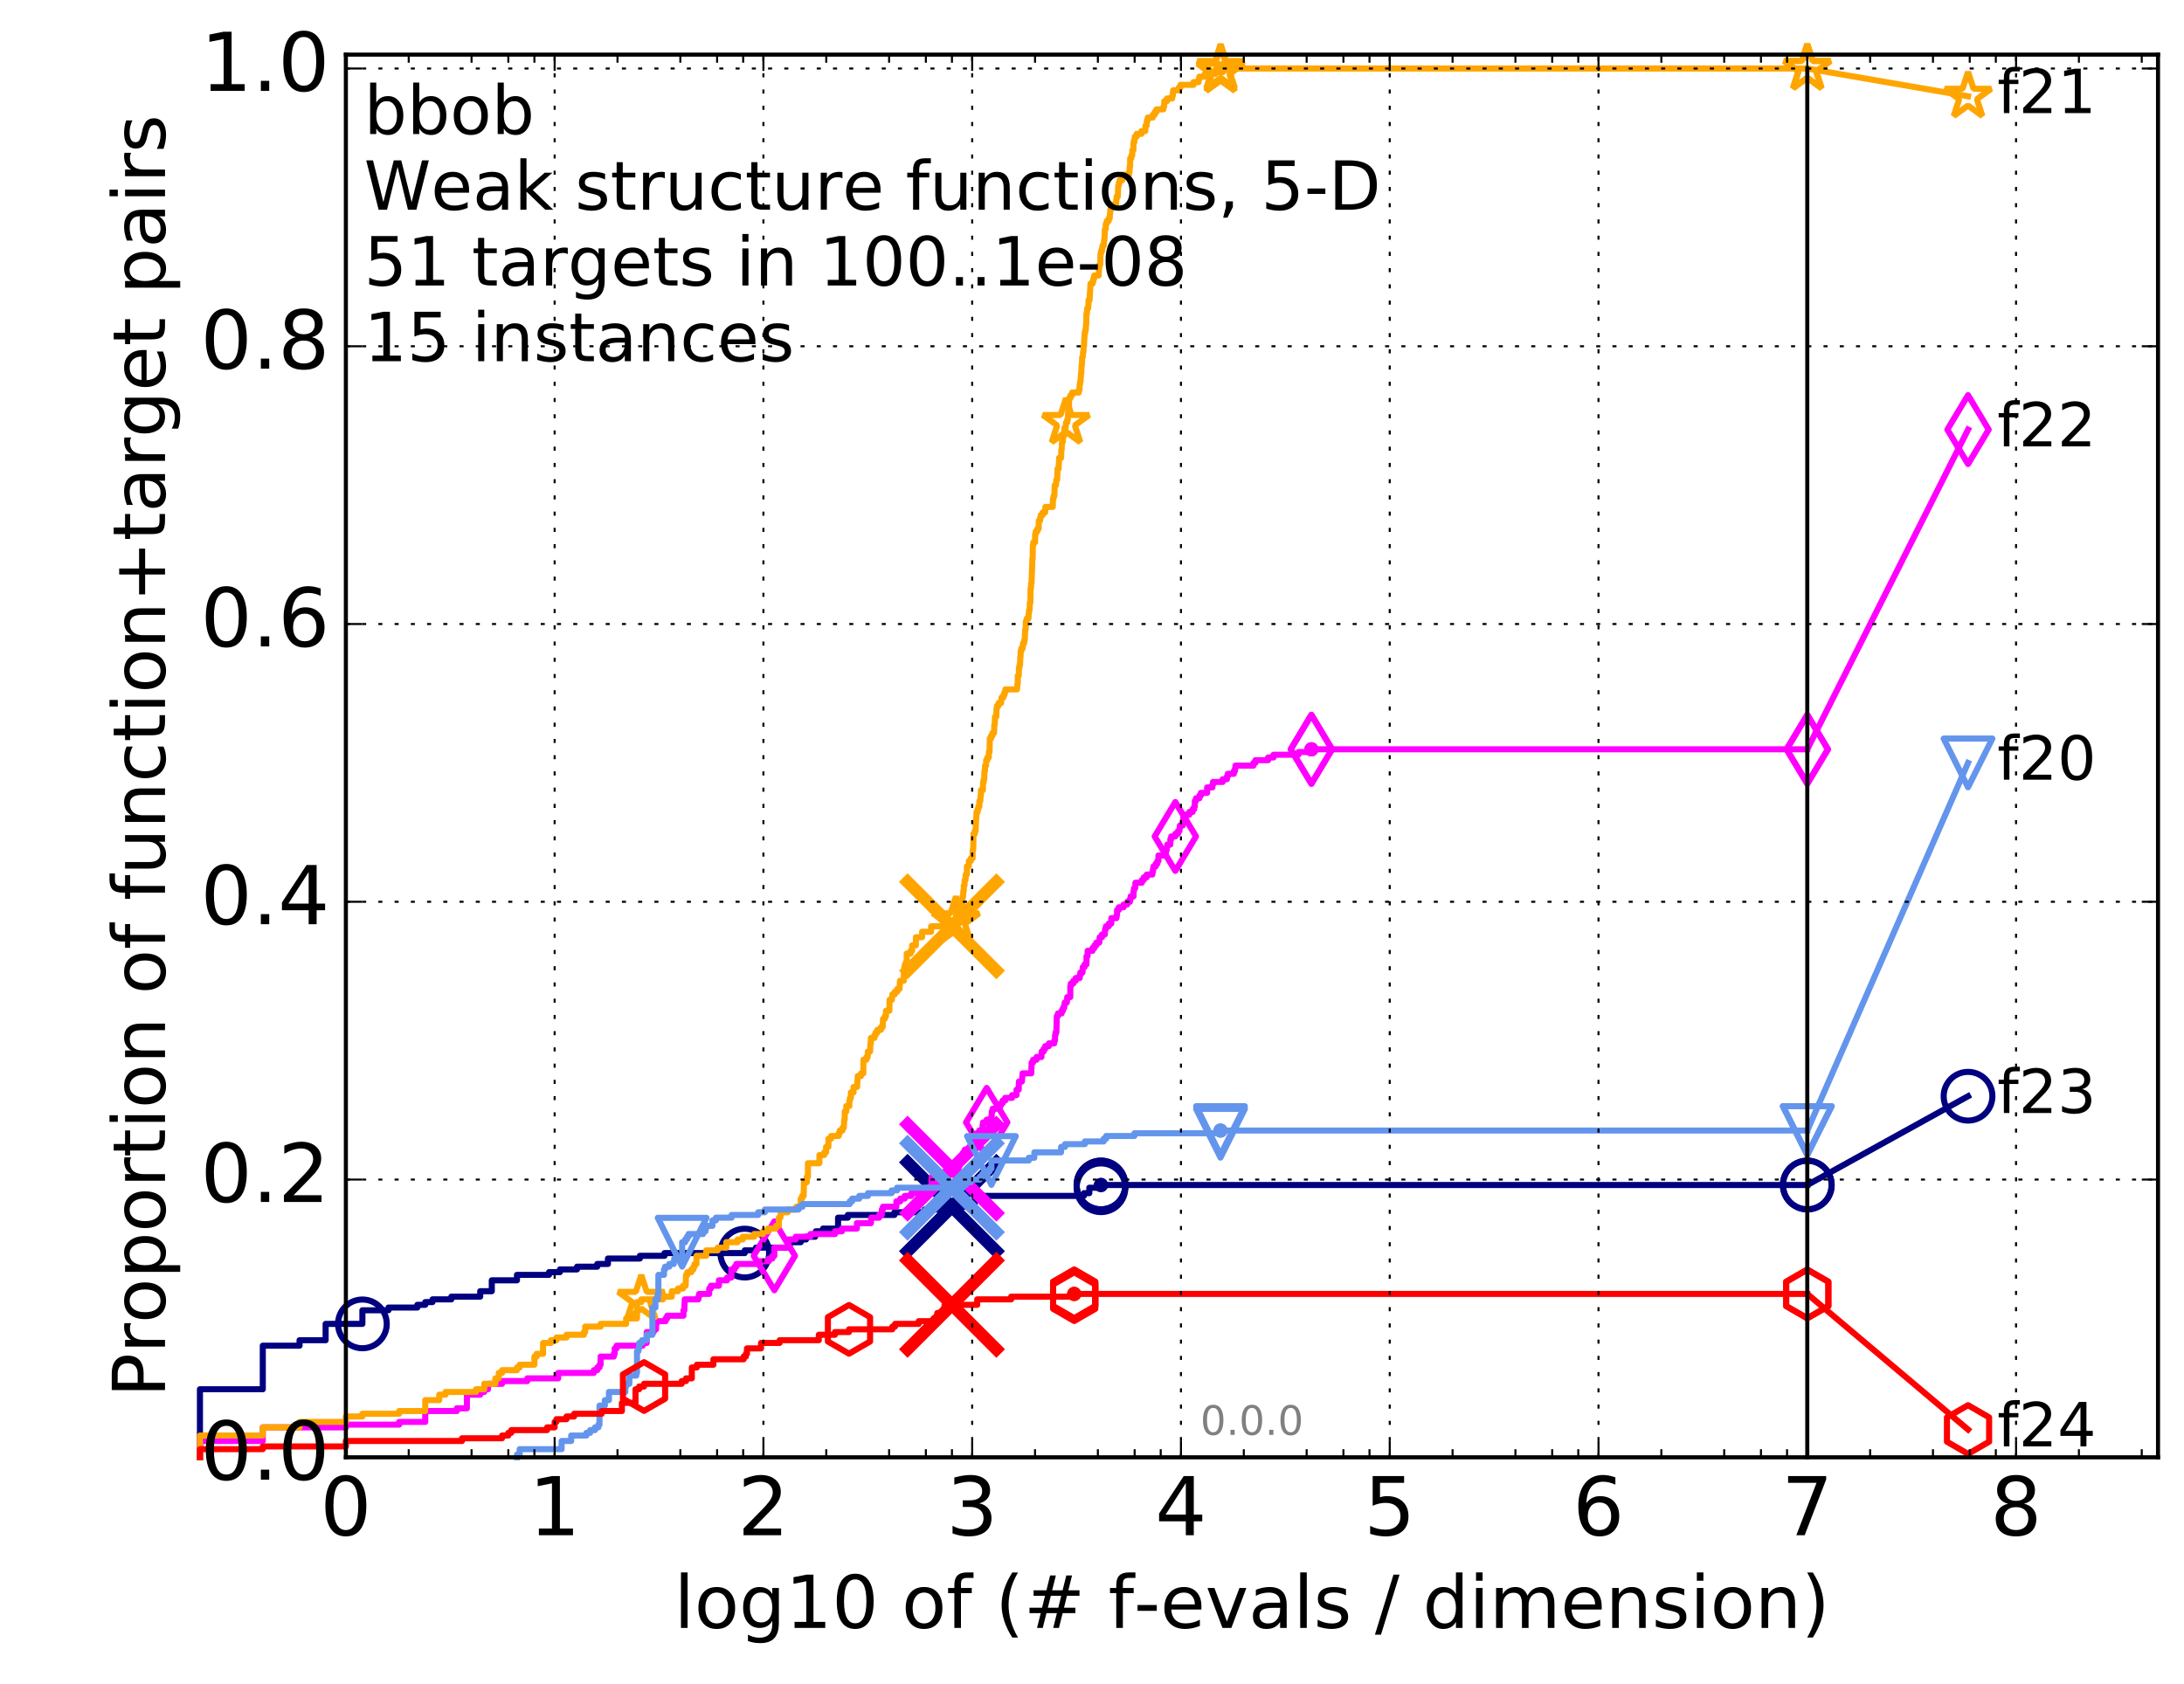 <?xml version="1.0" encoding="utf-8" standalone="no"?>
<!DOCTYPE svg PUBLIC "-//W3C//DTD SVG 1.1//EN"
  "http://www.w3.org/Graphics/SVG/1.1/DTD/svg11.dtd">
<!-- Created with matplotlib (http://matplotlib.org/) -->
<svg height="415pt" version="1.1" viewBox="0 0 538 415" width="538pt" xmlns="http://www.w3.org/2000/svg" xmlns:xlink="http://www.w3.org/1999/xlink">
 <defs>
  <style type="text/css">
*{stroke-linecap:butt;stroke-linejoin:round;stroke-miterlimit:100000;}
  </style>
 </defs>
 <g id="figure_1">
  <g id="patch_1">
   <path d="M 0 415.456 
L 538.8 415.456 
L 538.8 0 
L 0 0 
z
" style="fill:#ffffff;"/>
  </g>
  <g id="axes_1">
   <g id="patch_2">
    <path d="M 85.2 359.056 
L 531.6 359.056 
L 531.6 13.456 
L 85.2 13.456 
z
" style="fill:#ffffff;"/>
   </g>
   <g id="line2d_1">
    <defs>
     <path d="M 0 1.5 
C 0.398 1.5 0.779 1.342 1.061 1.061 
C 1.342 0.779 1.5 0.398 1.5 0 
C 1.5 -0.398 1.342 -0.779 1.061 -1.061 
C 0.779 -1.342 0.398 -1.5 0 -1.5 
C -0.398 -1.5 -0.779 -1.342 -1.061 -1.061 
C -1.342 -0.779 -1.5 -0.398 -1.5 0 
C -1.5 0.398 -1.342 0.779 -1.061 1.061 
C -0.779 1.342 -0.398 1.5 0 1.5 
z
" id="m385d08f277" style="stroke:#000080;stroke-width:0.5;"/>
    </defs>
    <g>
     <use style="fill:#000080;stroke:#000080;stroke-width:0.5;" x="271.212" xlink:href="#m385d08f277" y="291.963"/>
     <use style="fill:#000080;stroke:#000080;stroke-width:0.5;" x="271.212" xlink:href="#m385d08f277" y="291.963"/>
    </g>
   </g>
   <g id="line2d_2">
    <path d="M 49.253 359.056 
L 49.253 342.283 
L 64.735 342.283 
L 64.735 331.548 
L 73.791 331.548 
L 73.791 330.206 
L 80.216 330.206 
L 80.216 326.18 
L 89.272 326.18 
L 89.272 322.826 
L 95.698 322.826 
L 95.698 322.155 
L 102.81 322.155 
L 102.81 321.484 
L 104.754 321.484 
L 104.754 320.813 
L 106.541 320.813 
L 106.541 320.142 
L 111.179 320.142 
L 111.179 319.471 
L 118.292 319.471 
L 118.292 318.129 
L 121.147 318.129 
L 121.147 315.445 
L 127.348 315.445 
L 127.348 314.104 
L 135.247 314.104 
L 135.247 313.433 
L 137.93 313.433 
L 137.93 312.762 
L 142.142 312.762 
L 142.142 312.091 
L 147.126 312.091 
L 147.126 311.42 
L 149.757 311.42 
L 149.757 310.078 
L 157.624 310.078 
L 157.624 309.407 
L 163.697 309.407 
L 163.697 308.736 
L 183.461 308.736 
L 183.461 308.065 
L 186.195 308.065 
L 186.195 307.394 
L 194.527 307.394 
L 194.527 306.052 
L 197.262 306.052 
L 197.262 305.381 
L 198.555 305.381 
L 198.555 304.71 
L 200.81 304.71 
L 200.81 304.039 
L 200.961 304.039 
L 200.961 303.369 
L 202.743 303.369 
L 202.743 302.698 
L 206.446 302.698 
L 206.446 300.014 
L 208.842 300.014 
L 208.842 299.343 
L 220.332 299.343 
L 220.332 298.672 
L 227.777 298.672 
L 227.777 298.001 
L 231.411 298.001 
L 231.411 297.33 
L 238.08 297.33 
L 238.08 296.659 
L 240.098 296.659 
L 240.098 294.646 
L 267.001 294.646 
L 267.001 293.975 
L 268.339 293.975 
L 268.339 292.634 
L 271.212 292.634 
L 271.212 291.963 
L 445.2 291.963 
" style="fill:none;stroke:#000080;stroke-linecap:square;stroke-width:1.5;"/>
   </g>
   <g id="line2d_3">
    <defs>
     <path d="M 0 6 
C 1.591 6 3.117 5.368 4.243 4.243 
C 5.368 3.117 6 1.591 6 0 
C 6 -1.591 5.368 -3.117 4.243 -4.243 
C 3.117 -5.368 1.591 -6 0 -6 
C -1.591 -6 -3.117 -5.368 -4.243 -4.243 
C -5.368 -3.117 -6 -1.591 -6 0 
C -6 1.591 -5.368 3.117 -4.243 4.243 
C -3.117 5.368 -1.591 6 0 6 
z
" id="m744a7406b7" style="stroke:#000080;stroke-width:1.5;"/>
    </defs>
    <g>
     <use style="fill:none;stroke:#000080;stroke-width:1.5;" x="89.272" xlink:href="#m744a7406b7" y="326.18"/>
     <use style="fill:none;stroke:#000080;stroke-width:1.5;" x="183.461" xlink:href="#m744a7406b7" y="308.736"/>
     <use style="fill:none;stroke:#000080;stroke-width:1.5;" x="271.212" xlink:href="#m744a7406b7" y="292.634"/>
     <use style="fill:none;stroke:#000080;stroke-width:1.5;" x="271.212" xlink:href="#m744a7406b7" y="291.963"/>
     <use style="fill:none;stroke:#000080;stroke-width:1.5;" x="271.212" xlink:href="#m744a7406b7" y="291.963"/>
     <use style="fill:none;stroke:#000080;stroke-width:1.5;" x="445.2" xlink:href="#m744a7406b7" y="291.963"/>
    </g>
   </g>
   <g id="line2d_4"/>
   <g id="line2d_5">
    <path clip-path="url(#p6392c95bd7)" d="M 234.502 297.33 
" style="fill:none;stroke:#000080;stroke-linecap:square;"/>
    <defs>
     <path d="M -12 12 
L 12 -12 
M -12 -12 
L 12 12 
" id="medd124a1fd" style="stroke:#000080;stroke-width:3.0;"/>
    </defs>
    <g clip-path="url(#p6392c95bd7)">
     <use style="fill:#000080;stroke:#000080;stroke-width:3.0;" x="234.502" xlink:href="#medd124a1fd" y="297.33"/>
    </g>
   </g>
   <g id="line2d_6">
    <defs>
     <path d="M 0 1.5 
C 0.398 1.5 0.779 1.342 1.061 1.061 
C 1.342 0.779 1.5 0.398 1.5 0 
C 1.5 -0.398 1.342 -0.779 1.061 -1.061 
C 0.779 -1.342 0.398 -1.5 0 -1.5 
C -0.398 -1.5 -0.779 -1.342 -1.061 -1.061 
C -1.342 -0.779 -1.5 -0.398 -1.5 0 
C -1.5 0.398 -1.342 0.779 -1.061 1.061 
C -0.779 1.342 -0.398 1.5 0 1.5 
z
" id="mab7f4be9a1" style="stroke:#ff00ff;stroke-width:0.5;"/>
    </defs>
    <g>
     <use style="fill:#ff00ff;stroke:#ff00ff;stroke-width:0.5;" x="323.045" xlink:href="#mab7f4be9a1" y="184.613"/>
     <use style="fill:#ff00ff;stroke:#ff00ff;stroke-width:0.5;" x="323.045" xlink:href="#mab7f4be9a1" y="184.613"/>
    </g>
   </g>
   <g id="line2d_7">
    <path d="M 49.253 359.056 
L 49.253 355.031 
L 64.735 355.031 
L 64.735 351.676 
L 85.2 351.676 
L 85.2 351.005 
L 98.328 351.005 
L 98.328 350.334 
L 104.754 350.334 
L 104.754 347.65 
L 112.533 347.65 
L 112.533 346.979 
L 115.017 346.979 
L 115.017 343.625 
L 118.292 343.625 
L 118.292 342.954 
L 119.285 342.954 
L 119.285 342.283 
L 120.235 342.283 
L 120.235 340.941 
L 123.678 340.941 
L 123.678 340.27 
L 129.903 340.27 
L 129.903 339.599 
L 137.505 339.599 
L 137.505 338.257 
L 146.272 338.257 
L 146.272 337.586 
L 147.126 337.586 
L 147.126 336.915 
L 147.678 336.915 
L 147.678 336.244 
L 147.948 336.244 
L 147.948 334.232 
L 151.198 334.232 
L 151.198 333.561 
L 151.43 333.561 
L 151.43 332.219 
L 151.886 332.219 
L 151.886 331.548 
L 158.311 331.548 
L 158.311 330.877 
L 159.304 330.877 
L 159.304 328.193 
L 161.017 328.193 
L 161.017 327.522 
L 161.609 327.522 
L 161.609 326.18 
L 161.754 326.18 
L 161.754 325.509 
L 163.962 325.509 
L 163.962 324.839 
L 164.352 324.839 
L 164.352 324.168 
L 168.36 324.168 
L 168.36 322.826 
L 168.575 322.826 
L 168.681 320.142 
L 172.033 320.142 
L 172.033 319.471 
L 172.215 319.471 
L 172.215 318.8 
L 174.704 318.8 
L 174.704 317.458 
L 175.107 317.458 
L 175.107 316.787 
L 177.09 316.787 
L 177.09 315.445 
L 179.112 315.445 
L 179.112 314.774 
L 180.154 314.774 
L 180.154 312.762 
L 180.967 312.762 
L 180.967 312.091 
L 181.392 312.091 
L 181.392 311.42 
L 186.911 311.42 
L 186.911 310.749 
L 189.401 310.749 
L 189.401 310.078 
L 190.267 310.078 
L 190.267 309.407 
L 190.747 309.407 
L 190.747 307.394 
L 193.986 307.394 
L 193.986 306.723 
L 194.224 306.723 
L 194.224 305.381 
L 196.015 305.381 
L 196.015 304.71 
L 199.644 304.71 
L 199.644 304.039 
L 205.708 304.039 
L 205.708 303.369 
L 207.405 303.369 
L 207.405 302.698 
L 211.086 302.698 
L 211.086 301.356 
L 214.52 301.356 
L 214.629 300.014 
L 216.555 300.014 
L 216.555 299.343 
L 217.218 299.343 
L 217.218 298.001 
L 217.495 298.001 
L 217.495 297.33 
L 220.811 297.33 
L 220.811 295.988 
L 221.78 295.988 
L 221.78 295.317 
L 222.868 295.317 
L 222.868 294.646 
L 224.473 294.646 
L 224.473 293.975 
L 226.876 293.975 
L 226.876 293.304 
L 228.024 293.304 
L 228.024 292.634 
L 229.455 292.634 
L 229.504 289.95 
L 229.898 289.95 
L 229.898 289.279 
L 233.561 289.279 
L 233.561 287.937 
L 236.122 287.937 
L 236.122 287.266 
L 236.38 287.266 
L 236.447 285.253 
L 237.008 285.253 
L 237.008 284.582 
L 237.286 284.582 
L 237.286 283.911 
L 237.667 283.911 
L 237.667 283.24 
L 238.916 283.24 
L 238.916 282.569 
L 239.153 282.569 
L 239.153 281.899 
L 239.937 281.899 
L 239.937 281.228 
L 240.314 281.228 
L 240.314 280.557 
L 240.618 280.557 
L 240.618 279.215 
L 241.213 279.215 
L 241.213 278.544 
L 241.989 278.544 
L 242.045 277.202 
L 242.156 277.202 
L 242.156 276.531 
L 243.061 276.531 
L 243.061 275.86 
L 244.171 275.86 
L 244.171 275.189 
L 244.301 275.189 
L 244.301 273.847 
L 244.516 273.847 
L 244.516 273.176 
L 245.527 273.176 
L 245.527 272.505 
L 246.494 272.505 
L 246.494 271.834 
L 246.979 271.834 
L 246.979 271.164 
L 247.602 271.164 
L 247.602 270.493 
L 249.309 270.493 
L 249.309 269.822 
L 250.401 269.822 
L 250.401 268.48 
L 250.942 268.48 
L 250.996 266.467 
L 251.733 266.467 
L 251.839 265.125 
L 251.893 265.125 
L 251.893 264.454 
L 254.039 264.454 
L 254.137 261.77 
L 254.496 261.77 
L 254.496 261.099 
L 255.337 261.099 
L 255.337 260.429 
L 256.541 260.429 
L 256.591 259.087 
L 257.082 259.087 
L 257.082 258.416 
L 257.481 258.416 
L 257.481 257.745 
L 258.382 257.745 
L 258.382 257.074 
L 259.683 257.074 
L 259.683 256.403 
L 259.874 256.403 
L 259.906 255.061 
L 260.007 255.061 
L 260.007 254.39 
L 260.221 254.39 
L 260.33 250.364 
L 260.61 250.364 
L 260.61 249.694 
L 261.507 249.694 
L 261.507 249.023 
L 261.846 249.023 
L 261.846 248.352 
L 262.146 248.352 
L 262.146 247.681 
L 262.271 247.681 
L 262.271 247.01 
L 262.804 247.01 
L 262.898 245.668 
L 263.654 245.668 
L 263.654 242.984 
L 263.788 242.984 
L 263.788 242.313 
L 264.4 242.313 
L 264.4 241.642 
L 264.974 241.642 
L 264.974 240.971 
L 265.967 240.971 
L 265.967 240.3 
L 266.118 240.3 
L 266.118 239.629 
L 266.653 239.629 
L 266.721 238.288 
L 267.158 238.288 
L 267.158 237.617 
L 267.638 237.617 
L 267.648 235.604 
L 267.902 235.604 
L 267.931 234.262 
L 269.118 234.262 
L 269.118 233.591 
L 269.601 233.591 
L 269.601 232.92 
L 270.057 232.92 
L 270.057 232.249 
L 270.788 232.249 
L 270.889 230.907 
L 271.459 230.907 
L 271.459 230.236 
L 272.16 230.236 
L 272.212 228.894 
L 272.42 228.894 
L 272.42 228.223 
L 273.132 228.223 
L 273.132 227.553 
L 273.755 227.553 
L 273.755 226.211 
L 275.029 226.211 
L 275.029 225.54 
L 275.157 225.54 
L 275.176 224.198 
L 275.601 224.198 
L 275.601 223.527 
L 276.779 223.527 
L 276.779 222.856 
L 277.685 222.856 
L 277.685 222.185 
L 278.34 222.185 
L 278.34 221.514 
L 278.526 221.514 
L 278.526 220.843 
L 279.232 220.843 
L 279.232 219.501 
L 279.349 219.501 
L 279.349 218.83 
L 279.629 218.83 
L 279.7 217.488 
L 281.275 217.488 
L 281.275 216.818 
L 281.761 216.818 
L 281.761 216.147 
L 282.473 216.147 
L 282.473 215.476 
L 283.87 215.476 
L 283.87 214.805 
L 284.016 214.805 
L 284.016 214.134 
L 284.144 214.134 
L 284.144 213.463 
L 284.693 213.463 
L 284.693 212.792 
L 285.107 212.792 
L 285.107 212.121 
L 285.361 212.121 
L 285.361 210.779 
L 286.95 210.779 
L 286.95 210.108 
L 287.219 210.108 
L 287.219 209.437 
L 287.405 209.437 
L 287.405 208.766 
L 287.542 208.766 
L 287.542 208.095 
L 288.29 208.095 
L 288.299 206.753 
L 288.507 206.753 
L 288.507 206.083 
L 289.529 206.083 
L 289.529 205.412 
L 290.187 205.412 
L 290.187 204.741 
L 290.549 204.741 
L 290.646 203.399 
L 291.354 203.399 
L 291.44 202.057 
L 291.468 202.057 
L 291.468 201.386 
L 292.069 201.386 
L 292.069 200.715 
L 292.979 200.715 
L 292.979 200.044 
L 293.778 200.044 
L 293.778 199.373 
L 294.178 199.373 
L 294.178 198.702 
L 294.33 198.702 
L 294.33 197.36 
L 294.608 197.36 
L 294.608 196.689 
L 295.451 196.689 
L 295.451 196.018 
L 295.813 196.018 
L 295.813 195.348 
L 297.361 195.348 
L 297.361 194.006 
L 298.661 194.006 
L 298.661 193.335 
L 298.806 193.335 
L 298.806 192.664 
L 301.185 192.664 
L 301.185 191.993 
L 302.232 191.993 
L 302.232 191.322 
L 302.438 191.322 
L 302.438 190.651 
L 303.941 190.651 
L 303.941 189.98 
L 304.223 189.98 
L 304.223 189.309 
L 304.336 189.309 
L 304.336 188.638 
L 308.765 188.638 
L 308.765 187.967 
L 309.251 187.967 
L 309.251 187.296 
L 312.381 187.296 
L 312.381 186.625 
L 313.707 186.625 
L 313.707 185.954 
L 319.86 185.954 
L 319.86 185.283 
L 323.045 185.283 
L 323.045 184.613 
L 445.2 184.613 
L 445.2 184.613 
" style="fill:none;stroke:#ff00ff;stroke-linecap:square;stroke-width:1.5;"/>
   </g>
   <g id="line2d_8">
    <defs>
     <path d="M -0 8.485 
L 5.091 0 
L 0 -8.485 
L -5.091 -0 
z
" id="m9fda8a4078" style="stroke:#ff00ff;stroke-linejoin:miter;stroke-width:1.5;"/>
    </defs>
    <g>
     <use style="fill:none;stroke:#ff00ff;stroke-linejoin:miter;stroke-width:1.5;" x="190.747" xlink:href="#m9fda8a4078" y="309.407"/>
     <use style="fill:none;stroke:#ff00ff;stroke-linejoin:miter;stroke-width:1.5;" x="243.061" xlink:href="#m9fda8a4078" y="276.531"/>
     <use style="fill:none;stroke:#ff00ff;stroke-linejoin:miter;stroke-width:1.5;" x="289.529" xlink:href="#m9fda8a4078" y="206.083"/>
     <use style="fill:none;stroke:#ff00ff;stroke-linejoin:miter;stroke-width:1.5;" x="323.045" xlink:href="#m9fda8a4078" y="184.613"/>
     <use style="fill:none;stroke:#ff00ff;stroke-linejoin:miter;stroke-width:1.5;" x="323.045" xlink:href="#m9fda8a4078" y="184.613"/>
     <use style="fill:none;stroke:#ff00ff;stroke-linejoin:miter;stroke-width:1.5;" x="445.2" xlink:href="#m9fda8a4078" y="184.613"/>
    </g>
   </g>
   <g id="line2d_9"/>
   <g id="line2d_10">
    <path clip-path="url(#p6392c95bd7)" d="M 234.502 287.937 
" style="fill:none;stroke:#ff00ff;stroke-linecap:square;"/>
    <defs>
     <path d="M -12 12 
L 12 -12 
M -12 -12 
L 12 12 
" id="m8c97742947" style="stroke:#ff00ff;stroke-width:3.0;"/>
    </defs>
    <g clip-path="url(#p6392c95bd7)">
     <use style="fill:#ff00ff;stroke:#ff00ff;stroke-width:3.0;" x="234.502" xlink:href="#m8c97742947" y="287.937"/>
    </g>
   </g>
   <g id="line2d_11">
    <defs>
     <path d="M 0 1.5 
C 0.398 1.5 0.779 1.342 1.061 1.061 
C 1.342 0.779 1.5 0.398 1.5 0 
C 1.5 -0.398 1.342 -0.779 1.061 -1.061 
C 0.779 -1.342 0.398 -1.5 0 -1.5 
C -0.398 -1.5 -0.779 -1.342 -1.061 -1.061 
C -1.342 -0.779 -1.5 -0.398 -1.5 0 
C -1.5 0.398 -1.342 0.779 -1.061 1.061 
C -0.779 1.342 -0.398 1.5 0 1.5 
z
" id="m7a099ad040" style="stroke:#ffa500;stroke-width:0.5;"/>
    </defs>
    <g>
     <use style="fill:#ffa500;stroke:#ffa500;stroke-width:0.5;" x="300.678" xlink:href="#m7a099ad040" y="16.878"/>
     <use style="fill:#ffa500;stroke:#ffa500;stroke-width:0.5;" x="300.678" xlink:href="#m7a099ad040" y="16.878"/>
    </g>
   </g>
   <g id="line2d_12">
    <path d="M 49.253 359.056 
L 49.253 353.689 
L 64.735 353.689 
L 64.735 351.676 
L 73.791 351.676 
L 73.791 350.334 
L 85.2 350.334 
L 85.2 348.992 
L 89.272 348.992 
L 89.272 348.321 
L 98.328 348.321 
L 98.328 347.65 
L 104.754 347.65 
L 104.754 344.967 
L 108.197 344.967 
L 108.197 343.625 
L 109.738 343.625 
L 109.738 342.954 
L 117.253 342.954 
L 117.253 342.283 
L 119.285 342.283 
L 119.285 340.941 
L 122.023 340.941 
L 122.023 339.599 
L 122.866 339.599 
L 122.866 338.257 
L 123.678 338.257 
L 123.678 337.586 
L 127.348 337.586 
L 127.348 336.915 
L 128.015 336.915 
L 128.015 336.244 
L 131.645 336.244 
L 131.645 334.232 
L 132.196 334.232 
L 132.196 333.561 
L 133.773 333.561 
L 133.773 330.877 
L 135.717 330.877 
L 135.717 330.206 
L 137.071 330.206 
L 137.071 329.535 
L 139.555 329.535 
L 139.555 328.864 
L 143.822 328.864 
L 143.822 328.193 
L 144.144 328.193 
L 144.144 326.851 
L 147.948 326.851 
L 147.948 326.18 
L 154.239 326.18 
L 154.239 324.839 
L 156.915 324.839 
L 156.915 320.813 
L 157.97 320.813 
L 157.97 320.142 
L 163.295 320.142 
L 163.295 319.471 
L 165.485 319.471 
L 165.485 318.129 
L 167.026 318.129 
L 167.026 317.458 
L 168.252 317.458 
L 168.252 316.787 
L 168.893 316.787 
L 168.998 314.104 
L 169.311 314.104 
L 169.311 313.433 
L 170.321 313.433 
L 170.321 312.762 
L 170.81 312.762 
L 170.81 312.091 
L 171.098 312.091 
L 171.098 311.42 
L 171.571 311.42 
L 171.571 309.407 
L 173.961 309.407 
L 173.961 308.065 
L 176.796 308.065 
L 176.796 307.394 
L 178.912 307.394 
L 178.912 306.052 
L 181.691 306.052 
L 181.691 305.381 
L 182.961 305.381 
L 182.961 304.71 
L 185.753 304.71 
L 185.753 304.039 
L 187.968 304.039 
L 187.968 303.369 
L 189.189 303.369 
L 189.189 302.698 
L 191.14 302.698 
L 191.14 302.027 
L 191.867 302.027 
L 191.867 300.014 
L 192.241 300.014 
L 192.352 298.672 
L 194.054 298.672 
L 194.054 298.001 
L 196.139 298.001 
L 196.139 297.33 
L 197.232 297.33 
L 197.262 295.317 
L 197.585 295.317 
L 197.585 294.646 
L 197.961 294.646 
L 198.046 291.292 
L 198.749 291.292 
L 198.749 289.95 
L 199.024 289.95 
L 199.024 286.595 
L 201.846 286.595 
L 201.846 284.582 
L 203.042 284.582 
L 203.042 283.911 
L 203.494 283.911 
L 203.494 282.569 
L 204.068 282.569 
L 204.068 280.557 
L 204.735 280.557 
L 204.735 279.886 
L 206.602 279.886 
L 206.602 279.215 
L 206.854 279.215 
L 206.854 278.544 
L 207.536 278.544 
L 207.536 277.873 
L 207.852 277.873 
L 207.962 275.86 
L 208.09 275.86 
L 208.09 273.847 
L 208.469 273.847 
L 208.469 272.505 
L 209.226 272.505 
L 209.226 271.164 
L 209.381 271.164 
L 209.381 270.493 
L 209.604 270.493 
L 209.604 269.151 
L 210.258 269.151 
L 210.258 267.809 
L 211.133 267.809 
L 211.244 265.796 
L 211.292 265.796 
L 211.292 265.125 
L 212.098 265.125 
L 212.098 264.454 
L 212.654 264.454 
L 212.699 261.099 
L 213.428 261.099 
L 213.428 260.429 
L 213.741 260.429 
L 213.784 259.087 
L 214.341 259.087 
L 214.41 257.074 
L 214.533 257.074 
L 214.533 255.732 
L 215.403 255.732 
L 215.403 255.061 
L 215.69 255.061 
L 215.69 254.39 
L 216.14 254.39 
L 216.14 253.719 
L 217.012 253.719 
L 217.012 253.048 
L 217.435 253.048 
L 217.519 251.035 
L 217.968 251.035 
L 217.968 250.364 
L 218.248 250.364 
L 218.248 249.023 
L 219.087 249.023 
L 219.132 246.339 
L 219.702 246.339 
L 219.81 244.997 
L 220.427 244.997 
L 220.427 244.326 
L 221.027 244.326 
L 221.027 243.655 
L 221.591 243.655 
L 221.691 241.642 
L 222.632 241.642 
L 222.67 238.958 
L 222.764 238.958 
L 222.764 238.288 
L 222.915 238.288 
L 222.915 237.617 
L 223.195 237.617 
L 223.195 236.946 
L 223.361 236.946 
L 223.361 234.933 
L 224.332 234.933 
L 224.332 234.262 
L 224.69 234.262 
L 224.69 232.92 
L 225.599 232.92 
L 225.632 230.907 
L 227.141 230.907 
L 227.149 229.565 
L 229.371 229.565 
L 229.371 228.223 
L 235.113 228.223 
L 235.113 227.553 
L 235.405 227.553 
L 235.496 225.54 
L 235.676 225.54 
L 235.676 224.198 
L 235.94 224.198 
L 235.94 222.856 
L 237.053 222.856 
L 237.123 220.843 
L 237.246 220.843 
L 237.31 219.501 
L 237.414 219.501 
L 237.414 218.159 
L 237.589 218.159 
L 237.638 216.818 
L 237.846 216.818 
L 237.884 215.476 
L 238.17 215.476 
L 238.189 213.463 
L 238.653 213.463 
L 238.667 212.121 
L 239.157 212.121 
L 239.157 211.45 
L 239.593 211.45 
L 239.593 209.437 
L 239.73 209.437 
L 239.818 205.412 
L 240.133 205.412 
L 240.133 204.741 
L 240.332 204.741 
L 240.417 202.057 
L 240.473 202.057 
L 240.563 200.044 
L 240.838 200.044 
L 240.838 199.373 
L 241.001 199.373 
L 241.001 198.702 
L 241.254 198.702 
L 241.254 197.36 
L 241.48 197.36 
L 241.562 196.018 
L 241.631 196.018 
L 241.643 194.677 
L 242.124 194.677 
L 242.16 192.664 
L 242.334 192.664 
L 242.334 191.993 
L 242.455 191.993 
L 242.502 189.98 
L 242.638 189.98 
L 242.646 188.638 
L 242.908 188.638 
L 242.92 187.296 
L 243.213 187.296 
L 243.213 186.625 
L 243.58 186.625 
L 243.588 185.283 
L 243.758 185.283 
L 243.824 181.929 
L 244.138 181.929 
L 244.138 181.258 
L 244.477 181.258 
L 244.477 180.587 
L 244.877 180.587 
L 244.933 178.574 
L 245.038 178.574 
L 245.1 176.561 
L 245.438 176.561 
L 245.472 174.548 
L 245.612 174.548 
L 245.612 173.878 
L 245.986 173.878 
L 245.986 173.207 
L 246.605 173.207 
L 246.705 171.865 
L 247.176 171.865 
L 247.176 171.194 
L 247.459 171.194 
L 247.459 170.523 
L 247.667 170.523 
L 247.667 169.852 
L 250.521 169.852 
L 250.619 168.51 
L 250.714 168.51 
L 250.714 166.497 
L 250.961 166.497 
L 251.009 164.484 
L 251.134 164.484 
L 251.134 163.813 
L 251.274 163.813 
L 251.332 161.801 
L 251.398 161.801 
L 251.406 160.459 
L 251.58 160.459 
L 251.58 159.788 
L 251.903 159.788 
L 251.903 159.117 
L 252.026 159.117 
L 252.026 158.446 
L 252.294 158.446 
L 252.294 157.775 
L 252.43 157.775 
L 252.539 155.091 
L 252.673 155.091 
L 252.706 153.078 
L 252.925 153.078 
L 252.925 152.408 
L 253.344 152.408 
L 253.425 151.066 
L 253.469 151.066 
L 253.469 150.395 
L 253.614 150.395 
L 253.713 148.382 
L 253.838 148.382 
L 253.862 145.027 
L 253.955 145.027 
L 254.007 143.685 
L 254.107 143.685 
L 254.215 140.331 
L 254.241 140.331 
L 254.312 137.647 
L 254.377 137.647 
L 254.425 134.292 
L 254.537 134.292 
L 254.537 133.621 
L 254.981 133.621 
L 254.99 131.608 
L 255.127 131.608 
L 255.127 130.938 
L 255.527 130.938 
L 255.527 130.267 
L 255.867 130.267 
L 255.905 128.254 
L 256.222 128.254 
L 256.222 127.583 
L 256.361 127.583 
L 256.361 126.912 
L 256.847 126.912 
L 256.847 126.241 
L 257.457 126.241 
L 257.522 124.899 
L 259.333 124.899 
L 259.376 122.886 
L 259.529 122.886 
L 259.529 122.215 
L 259.727 122.215 
L 259.813 119.532 
L 260.14 119.532 
L 260.211 118.19 
L 260.425 118.19 
L 260.511 115.506 
L 260.776 115.506 
L 260.868 113.493 
L 260.891 113.493 
L 260.891 112.822 
L 261.392 112.822 
L 261.441 110.809 
L 261.524 110.809 
L 261.615 108.797 
L 261.832 108.797 
L 261.894 107.455 
L 262.096 107.455 
L 262.206 105.442 
L 262.498 105.442 
L 262.597 104.1 
L 262.884 104.1 
L 262.884 103.429 
L 263.042 103.429 
L 263.129 101.416 
L 263.157 101.416 
L 263.157 100.074 
L 263.309 100.074 
L 263.386 98.062 
L 263.693 98.062 
L 263.693 97.391 
L 264.105 97.391 
L 264.105 96.72 
L 265.735 96.72 
L 265.735 96.049 
L 265.924 96.049 
L 265.959 94.707 
L 266.048 94.707 
L 266.048 94.036 
L 266.183 94.036 
L 266.291 92.023 
L 266.349 92.023 
L 266.445 90.01 
L 266.509 90.01 
L 266.581 87.998 
L 266.723 87.998 
L 266.816 86.656 
L 266.891 86.656 
L 266.917 85.314 
L 267.028 85.314 
L 267.105 83.301 
L 267.141 83.301 
L 267.197 81.959 
L 267.345 81.959 
L 267.345 81.288 
L 267.471 81.288 
L 267.539 79.946 
L 267.591 79.946 
L 267.628 77.263 
L 267.734 77.263 
L 267.826 75.921 
L 268.072 75.921 
L 268.162 73.908 
L 268.409 73.908 
L 268.498 71.895 
L 268.532 71.895 
L 268.622 69.882 
L 269.159 69.882 
L 269.159 69.211 
L 269.368 69.211 
L 269.368 68.54 
L 269.551 68.54 
L 269.551 67.869 
L 270.651 67.869 
L 270.744 65.857 
L 270.845 65.857 
L 270.845 65.186 
L 271.025 65.186 
L 271.101 62.502 
L 271.232 62.502 
L 271.232 61.831 
L 271.462 61.831 
L 271.462 61.16 
L 271.597 61.16 
L 271.597 60.489 
L 271.909 60.489 
L 271.972 59.147 
L 272.071 59.147 
L 272.173 56.463 
L 272.383 56.463 
L 272.402 55.122 
L 272.64 55.122 
L 272.64 54.451 
L 273.107 54.451 
L 273.107 53.78 
L 273.356 53.78 
L 273.452 52.438 
L 273.488 52.438 
L 273.488 51.767 
L 273.624 51.767 
L 273.624 51.096 
L 273.775 51.096 
L 273.775 50.425 
L 274.911 50.425 
L 275.002 49.083 
L 275.066 49.083 
L 275.066 48.412 
L 275.367 48.412 
L 275.454 45.728 
L 275.605 45.728 
L 275.605 45.058 
L 275.798 45.058 
L 275.798 44.387 
L 276.47 44.387 
L 276.47 43.716 
L 276.608 43.716 
L 276.608 43.045 
L 278.109 43.045 
L 278.109 42.374 
L 278.248 42.374 
L 278.279 41.032 
L 278.377 41.032 
L 278.404 39.019 
L 278.691 39.019 
L 278.691 38.348 
L 278.898 38.348 
L 278.921 37.006 
L 279.192 37.006 
L 279.232 34.993 
L 279.436 34.993 
L 279.436 34.323 
L 279.558 34.323 
L 279.558 33.652 
L 280.009 33.652 
L 280.009 32.981 
L 281.177 32.981 
L 281.177 32.31 
L 282.128 32.31 
L 282.175 30.968 
L 282.465 30.968 
L 282.539 29.626 
L 282.746 29.626 
L 282.746 28.955 
L 283.979 28.955 
L 283.979 28.284 
L 284.436 28.284 
L 284.436 27.613 
L 284.877 27.613 
L 284.877 26.942 
L 286.587 26.942 
L 286.587 26.271 
L 286.756 26.271 
L 286.818 24.929 
L 287.482 24.929 
L 287.482 24.258 
L 288.74 24.258 
L 288.74 23.588 
L 288.906 23.588 
L 288.989 22.246 
L 290.379 22.246 
L 290.379 21.575 
L 290.79 21.575 
L 290.79 20.904 
L 293.999 20.904 
L 293.999 20.233 
L 295.251 20.233 
L 295.251 19.562 
L 295.435 19.562 
L 295.435 18.891 
L 296.767 18.891 
L 296.767 18.22 
L 299.374 18.22 
L 299.374 17.549 
L 300.678 17.549 
L 300.678 16.878 
L 445.2 16.878 
L 445.2 16.878 
" style="fill:none;stroke:#ffa500;stroke-linecap:square;stroke-width:1.5;"/>
   </g>
   <g id="line2d_13">
    <defs>
     <path d="M 0 -6 
L -1.347 -1.854 
L -5.706 -1.854 
L -2.18 0.708 
L -3.527 4.854 
L -0 2.292 
L 3.527 4.854 
L 2.18 0.708 
L 5.706 -1.854 
L 1.347 -1.854 
z
" id="me4e56be30d" style="stroke:#ffa500;stroke-linejoin:bevel;stroke-width:1.5;"/>
    </defs>
    <g>
     <use style="fill:none;stroke:#ffa500;stroke-linejoin:bevel;stroke-width:1.5;" x="157.97" xlink:href="#me4e56be30d" y="320.142"/>
     <use style="fill:none;stroke:#ffa500;stroke-linejoin:bevel;stroke-width:1.5;" x="235.496" xlink:href="#me4e56be30d" y="226.882"/>
     <use style="fill:none;stroke:#ffa500;stroke-linejoin:bevel;stroke-width:1.5;" x="262.597" xlink:href="#me4e56be30d" y="104.1"/>
     <use style="fill:none;stroke:#ffa500;stroke-linejoin:bevel;stroke-width:1.5;" x="300.678" xlink:href="#me4e56be30d" y="17.549"/>
     <use style="fill:none;stroke:#ffa500;stroke-linejoin:bevel;stroke-width:1.5;" x="300.678" xlink:href="#me4e56be30d" y="16.878"/>
     <use style="fill:none;stroke:#ffa500;stroke-linejoin:bevel;stroke-width:1.5;" x="445.2" xlink:href="#me4e56be30d" y="16.878"/>
    </g>
   </g>
   <g id="line2d_14"/>
   <g id="line2d_15">
    <path clip-path="url(#p6392c95bd7)" d="M 234.502 228.223 
" style="fill:none;stroke:#ffa500;stroke-linecap:square;"/>
    <defs>
     <path d="M -12 12 
L 12 -12 
M -12 -12 
L 12 12 
" id="mc481427e3a" style="stroke:#ffa500;stroke-width:3.0;"/>
    </defs>
    <g clip-path="url(#p6392c95bd7)">
     <use style="fill:#ffa500;stroke:#ffa500;stroke-width:3.0;" x="234.502" xlink:href="#mc481427e3a" y="228.223"/>
    </g>
   </g>
   <g id="line2d_16">
    <defs>
     <path d="M 0 1.5 
C 0.398 1.5 0.779 1.342 1.061 1.061 
C 1.342 0.779 1.5 0.398 1.5 0 
C 1.5 -0.398 1.342 -0.779 1.061 -1.061 
C 0.779 -1.342 0.398 -1.5 0 -1.5 
C -0.398 -1.5 -0.779 -1.342 -1.061 -1.061 
C -1.342 -0.779 -1.5 -0.398 -1.5 0 
C -1.5 0.398 -1.342 0.779 -1.061 1.061 
C -0.779 1.342 -0.398 1.5 0 1.5 
z
" id="ma5c5f76cb9" style="stroke:#6495ed;stroke-width:0.5;"/>
    </defs>
    <g>
     <use style="fill:#6495ed;stroke:#6495ed;stroke-width:0.5;" x="300.651" xlink:href="#ma5c5f76cb9" y="278.544"/>
     <use style="fill:#6495ed;stroke:#6495ed;stroke-width:0.5;" x="300.651" xlink:href="#ma5c5f76cb9" y="278.544"/>
    </g>
   </g>
   <g id="line2d_17">
    <path d="M 127.348 359.056 
L 127.348 358.385 
L 128.015 358.385 
L 128.015 357.044 
L 138.348 357.044 
L 138.348 355.031 
L 140.701 355.031 
L 140.701 353.689 
L 144.461 353.689 
L 144.461 353.018 
L 145.385 353.018 
L 145.385 352.347 
L 146.561 352.347 
L 146.561 351.676 
L 147.404 351.676 
L 147.404 351.005 
L 147.678 351.005 
L 147.678 346.309 
L 149 346.309 
L 149 344.967 
L 150.004 344.967 
L 150.004 342.954 
L 154.035 342.954 
L 154.035 341.612 
L 154.239 341.612 
L 154.239 340.941 
L 155.037 340.941 
L 155.037 338.928 
L 156.734 338.928 
L 156.734 338.257 
L 156.915 338.257 
L 156.915 332.89 
L 157.272 332.89 
L 157.272 332.219 
L 157.449 332.219 
L 157.449 330.877 
L 158.141 330.877 
L 158.141 330.206 
L 159.304 330.206 
L 159.304 328.864 
L 160.715 328.864 
L 160.715 322.155 
L 161.462 322.155 
L 161.462 320.142 
L 162.042 320.142 
L 162.042 318.8 
L 162.185 318.8 
L 162.185 314.104 
L 163.564 314.104 
L 163.564 312.762 
L 163.83 312.762 
L 163.83 312.091 
L 164.863 312.091 
L 164.863 311.42 
L 165.971 311.42 
L 165.971 310.749 
L 166.091 310.749 
L 166.091 310.078 
L 168.034 310.078 
L 168.034 306.052 
L 168.787 306.052 
L 168.787 305.381 
L 169.207 305.381 
L 169.207 304.71 
L 169.619 304.71 
L 169.619 304.039 
L 173.192 304.039 
L 173.192 303.369 
L 173.793 303.369 
L 173.793 302.698 
L 173.961 302.698 
L 173.961 302.027 
L 175.502 302.027 
L 175.502 300.685 
L 176.348 300.685 
L 176.348 300.014 
L 180.218 300.014 
L 180.218 299.343 
L 186.77 299.343 
L 186.77 298.672 
L 188.412 298.672 
L 188.412 298.001 
L 196.723 298.001 
L 196.723 297.33 
L 197.672 297.33 
L 197.672 296.659 
L 209.313 296.659 
L 209.313 295.988 
L 209.925 295.988 
L 209.925 295.317 
L 211.668 295.317 
L 211.668 294.646 
L 213.812 294.646 
L 213.812 293.975 
L 219.637 293.975 
L 219.637 293.304 
L 220.966 293.304 
L 220.966 292.634 
L 237.172 292.634 
L 237.172 291.963 
L 237.913 291.963 
L 237.913 291.292 
L 239.135 291.292 
L 239.135 290.621 
L 241.365 290.621 
L 241.365 289.95 
L 241.953 289.95 
L 241.953 289.279 
L 243.269 289.279 
L 243.269 288.608 
L 243.765 288.608 
L 243.765 287.937 
L 244.225 287.937 
L 244.225 285.924 
L 253.421 285.924 
L 253.421 285.253 
L 254.795 285.253 
L 254.795 283.911 
L 261.374 283.911 
L 261.389 282.569 
L 262.359 282.569 
L 262.359 281.899 
L 267.238 281.899 
L 267.238 281.228 
L 271.878 281.228 
L 271.878 280.557 
L 272.499 280.557 
L 272.499 279.886 
L 279.448 279.886 
L 279.448 279.215 
L 300.651 279.215 
L 300.651 278.544 
L 445.2 278.544 
L 445.2 278.544 
" style="fill:none;stroke:#6495ed;stroke-linecap:square;stroke-width:1.5;"/>
   </g>
   <g id="line2d_18">
    <defs>
     <path d="M -0 6 
L 6 -6 
L -6 -6 
z
" id="m640f0ee00a" style="stroke:#6495ed;stroke-linejoin:miter;stroke-width:1.5;"/>
    </defs>
    <g>
     <use style="fill:none;stroke:#6495ed;stroke-linejoin:miter;stroke-width:1.5;" x="168.034" xlink:href="#m640f0ee00a" y="306.052"/>
     <use style="fill:none;stroke:#6495ed;stroke-linejoin:miter;stroke-width:1.5;" x="244.225" xlink:href="#m640f0ee00a" y="285.924"/>
     <use style="fill:none;stroke:#6495ed;stroke-linejoin:miter;stroke-width:1.5;" x="300.651" xlink:href="#m640f0ee00a" y="279.215"/>
     <use style="fill:none;stroke:#6495ed;stroke-linejoin:miter;stroke-width:1.5;" x="300.651" xlink:href="#m640f0ee00a" y="278.544"/>
     <use style="fill:none;stroke:#6495ed;stroke-linejoin:miter;stroke-width:1.5;" x="445.2" xlink:href="#m640f0ee00a" y="278.544"/>
    </g>
   </g>
   <g id="line2d_19"/>
   <g id="line2d_20">
    <path clip-path="url(#p6392c95bd7)" d="M 234.502 292.634 
" style="fill:none;stroke:#6495ed;stroke-linecap:square;"/>
    <defs>
     <path d="M -12 12 
L 12 -12 
M -12 -12 
L 12 12 
" id="m5ca2ed3dd5" style="stroke:#6495ed;stroke-width:3.0;"/>
    </defs>
    <g clip-path="url(#p6392c95bd7)">
     <use style="fill:#6495ed;stroke:#6495ed;stroke-width:3.0;" x="234.502" xlink:href="#m5ca2ed3dd5" y="292.634"/>
    </g>
   </g>
   <g id="line2d_21">
    <defs>
     <path d="M 0 1.5 
C 0.398 1.5 0.779 1.342 1.061 1.061 
C 1.342 0.779 1.5 0.398 1.5 0 
C 1.5 -0.398 1.342 -0.779 1.061 -1.061 
C 0.779 -1.342 0.398 -1.5 0 -1.5 
C -0.398 -1.5 -0.779 -1.342 -1.061 -1.061 
C -1.342 -0.779 -1.5 -0.398 -1.5 0 
C -1.5 0.398 -1.342 0.779 -1.061 1.061 
C -0.779 1.342 -0.398 1.5 0 1.5 
z
" id="mc6c8514f08" style="stroke:#ff0000;stroke-width:0.5;"/>
    </defs>
    <g>
     <use style="fill:#ff0000;stroke:#ff0000;stroke-width:0.5;" x="264.614" xlink:href="#mc6c8514f08" y="318.8"/>
     <use style="fill:#ff0000;stroke:#ff0000;stroke-width:0.5;" x="264.614" xlink:href="#mc6c8514f08" y="318.8"/>
    </g>
   </g>
   <g id="line2d_22">
    <path d="M 49.253 359.056 
L 49.253 357.044 
L 64.735 357.044 
L 64.735 356.373 
L 85.2 356.373 
L 85.2 355.031 
L 113.81 355.031 
L 113.81 354.36 
L 123.678 354.36 
L 123.678 353.689 
L 125.219 353.689 
L 125.219 353.018 
L 125.952 353.018 
L 125.952 352.347 
L 134.766 352.347 
L 134.766 351.676 
L 136.629 351.676 
L 136.629 350.334 
L 137.071 350.334 
L 137.071 349.663 
L 139.555 349.663 
L 139.555 348.992 
L 141.433 348.992 
L 141.433 348.321 
L 148.216 348.321 
L 148.216 347.65 
L 153.2 347.65 
L 153.2 345.638 
L 156.551 345.638 
L 156.551 342.283 
L 157.449 342.283 
L 157.449 341.612 
L 158.647 341.612 
L 158.647 340.941 
L 167.924 340.941 
L 167.924 340.27 
L 168.998 340.27 
L 168.998 339.599 
L 170.42 339.599 
L 170.42 336.915 
L 171.664 336.915 
L 171.664 336.244 
L 175.736 336.244 
L 175.736 334.903 
L 183.185 334.903 
L 183.185 334.232 
L 183.733 334.232 
L 183.733 333.561 
L 184.003 333.561 
L 184.003 332.219 
L 187.469 332.219 
L 187.469 330.877 
L 192.055 330.877 
L 192.055 330.206 
L 201.701 330.206 
L 201.701 328.864 
L 205.667 328.864 
L 205.667 328.193 
L 209.139 328.193 
L 209.139 327.522 
L 219.81 327.522 
L 219.81 326.851 
L 220.479 326.851 
L 220.479 326.18 
L 226.319 326.18 
L 226.319 325.509 
L 229.987 325.509 
L 229.987 324.839 
L 230.885 324.839 
L 230.885 323.497 
L 232.615 323.497 
L 232.615 322.155 
L 232.676 322.155 
L 232.676 321.484 
L 240.724 321.484 
L 240.724 320.142 
L 249.089 320.142 
L 249.089 319.471 
L 264.614 319.471 
L 264.614 318.8 
L 445.2 318.8 
" style="fill:none;stroke:#ff0000;stroke-linecap:square;stroke-width:1.5;"/>
   </g>
   <g id="line2d_23">
    <defs>
     <path d="M 0 -6 
L -5.196 -3 
L -5.196 3 
L -0 6 
L 5.196 3 
L 5.196 -3 
z
" id="me39b23de6b" style="stroke:#ff0000;stroke-linejoin:miter;stroke-width:1.5;"/>
    </defs>
    <g>
     <use style="fill:none;stroke:#ff0000;stroke-linejoin:miter;stroke-width:1.5;" x="158.647" xlink:href="#me39b23de6b" y="341.612"/>
     <use style="fill:none;stroke:#ff0000;stroke-linejoin:miter;stroke-width:1.5;" x="209.139" xlink:href="#me39b23de6b" y="327.522"/>
     <use style="fill:none;stroke:#ff0000;stroke-linejoin:miter;stroke-width:1.5;" x="264.614" xlink:href="#me39b23de6b" y="319.471"/>
     <use style="fill:none;stroke:#ff0000;stroke-linejoin:miter;stroke-width:1.5;" x="264.614" xlink:href="#me39b23de6b" y="318.8"/>
     <use style="fill:none;stroke:#ff0000;stroke-linejoin:miter;stroke-width:1.5;" x="264.614" xlink:href="#me39b23de6b" y="318.8"/>
     <use style="fill:none;stroke:#ff0000;stroke-linejoin:miter;stroke-width:1.5;" x="445.2" xlink:href="#me39b23de6b" y="318.8"/>
    </g>
   </g>
   <g id="line2d_24"/>
   <g id="line2d_25">
    <path clip-path="url(#p6392c95bd7)" d="M 234.502 321.484 
" style="fill:none;stroke:#ff0000;stroke-linecap:square;"/>
    <defs>
     <path d="M -12 12 
L 12 -12 
M -12 -12 
L 12 12 
" id="mb18e055312" style="stroke:#ff0000;stroke-width:3.0;"/>
    </defs>
    <g clip-path="url(#p6392c95bd7)">
     <use style="fill:#ff0000;stroke:#ff0000;stroke-width:3.0;" x="234.502" xlink:href="#mb18e055312" y="321.484"/>
    </g>
   </g>
   <g id="line2d_26">
    <path d="M 445.2 318.8 
L 484.8 352.213 
" style="fill:none;stroke:#ff0000;stroke-linecap:square;stroke-width:1.5;"/>
    <g>
     <use style="fill:none;stroke:#ff0000;stroke-linejoin:miter;stroke-width:1.5;" x="445.2" xlink:href="#me39b23de6b" y="318.8"/>
     <use style="fill:none;stroke:#ff0000;stroke-linejoin:miter;stroke-width:1.5;" x="484.8" xlink:href="#me39b23de6b" y="352.213"/>
    </g>
   </g>
   <g id="line2d_27">
    <path d="M 445.2 291.963 
L 484.8 270.09 
" style="fill:none;stroke:#000080;stroke-linecap:square;stroke-width:1.5;"/>
    <g>
     <use style="fill:none;stroke:#000080;stroke-width:1.5;" x="445.2" xlink:href="#m744a7406b7" y="291.963"/>
     <use style="fill:none;stroke:#000080;stroke-width:1.5;" x="484.8" xlink:href="#m744a7406b7" y="270.09"/>
    </g>
   </g>
   <g id="line2d_28">
    <path d="M 445.2 278.544 
L 484.8 187.967 
" style="fill:none;stroke:#6495ed;stroke-linecap:square;stroke-width:1.5;"/>
    <g>
     <use style="fill:none;stroke:#6495ed;stroke-linejoin:miter;stroke-width:1.5;" x="445.2" xlink:href="#m640f0ee00a" y="278.544"/>
     <use style="fill:none;stroke:#6495ed;stroke-linejoin:miter;stroke-width:1.5;" x="484.8" xlink:href="#m640f0ee00a" y="187.967"/>
    </g>
   </g>
   <g id="line2d_29">
    <path d="M 445.2 184.613 
L 484.8 105.844 
" style="fill:none;stroke:#ff00ff;stroke-linecap:square;stroke-width:1.5;"/>
    <g>
     <use style="fill:none;stroke:#ff00ff;stroke-linejoin:miter;stroke-width:1.5;" x="445.2" xlink:href="#m9fda8a4078" y="184.613"/>
     <use style="fill:none;stroke:#ff00ff;stroke-linejoin:miter;stroke-width:1.5;" x="484.8" xlink:href="#m9fda8a4078" y="105.844"/>
    </g>
   </g>
   <g id="line2d_30">
    <path d="M 445.2 16.878 
L 484.8 23.722 
" style="fill:none;stroke:#ffa500;stroke-linecap:square;stroke-width:1.5;"/>
    <g>
     <use style="fill:none;stroke:#ffa500;stroke-linejoin:bevel;stroke-width:1.5;" x="445.2" xlink:href="#me4e56be30d" y="16.878"/>
     <use style="fill:none;stroke:#ffa500;stroke-linejoin:bevel;stroke-width:1.5;" x="484.8" xlink:href="#me4e56be30d" y="23.722"/>
    </g>
   </g>
   <g id="line2d_31">
    <path d="M 445.2 359.056 
L 445.2 16.878 
" style="fill:none;stroke:#000000;stroke-linecap:square;"/>
   </g>
   <g id="patch_3">
    <path d="M 85.2 13.456 
L 531.6 13.456 
" style="fill:none;stroke:#000000;stroke-linecap:square;stroke-linejoin:miter;"/>
   </g>
   <g id="patch_4">
    <path d="M 531.6 359.056 
L 531.6 13.456 
" style="fill:none;stroke:#000000;stroke-linecap:square;stroke-linejoin:miter;"/>
   </g>
   <g id="patch_5">
    <path d="M 85.2 359.056 
L 531.6 359.056 
" style="fill:none;stroke:#000000;stroke-linecap:square;stroke-linejoin:miter;"/>
   </g>
   <g id="patch_6">
    <path d="M 85.2 359.056 
L 85.2 13.456 
" style="fill:none;stroke:#000000;stroke-linecap:square;stroke-linejoin:miter;"/>
   </g>
   <g id="matplotlib.axis_1">
    <g id="xtick_1">
     <g id="line2d_32">
      <path clip-path="url(#p6392c95bd7)" d="M 85.2 359.056 
L 85.2 13.456 
" style="fill:none;stroke:#000000;stroke-dasharray:1,3;stroke-dashoffset:0.0;stroke-width:0.5;"/>
     </g>
     <g id="line2d_33">
      <defs>
       <path d="M 0 0 
L 0 -4 
" id="m9efd46bde7" style="stroke:#000000;stroke-width:0.5;"/>
      </defs>
      <g>
       <use style="stroke:#000000;stroke-width:0.5;" x="85.2" xlink:href="#m9efd46bde7" y="359.056"/>
      </g>
     </g>
     <g id="line2d_34">
      <defs>
       <path d="M 0 0 
L 0 4 
" id="mdf3930dd58" style="stroke:#000000;stroke-width:0.5;"/>
      </defs>
      <g>
       <use style="stroke:#000000;stroke-width:0.5;" x="85.2" xlink:href="#mdf3930dd58" y="13.456"/>
      </g>
     </g>
     <g id="text_1">
      <!-- 0 -->
      <defs>
       <path d="M 31.781 66.406 
Q 24.172 66.406 20.328 58.906 
Q 16.5 51.422 16.5 36.375 
Q 16.5 21.391 20.328 13.891 
Q 24.172 6.391 31.781 6.391 
Q 39.453 6.391 43.281 13.891 
Q 47.125 21.391 47.125 36.375 
Q 47.125 51.422 43.281 58.906 
Q 39.453 66.406 31.781 66.406 
M 31.781 74.219 
Q 44.047 74.219 50.516 64.516 
Q 56.984 54.828 56.984 36.375 
Q 56.984 17.969 50.516 8.266 
Q 44.047 -1.422 31.781 -1.422 
Q 19.531 -1.422 13.062 8.266 
Q 6.594 17.969 6.594 36.375 
Q 6.594 54.828 13.062 64.516 
Q 19.531 74.219 31.781 74.219 
" id="BitstreamVeraSans-Roman-30"/>
      </defs>
      <g transform="translate(78.838 378.253)scale(0.2 -0.2)">
       <use xlink:href="#BitstreamVeraSans-Roman-30"/>
      </g>
     </g>
    </g>
    <g id="xtick_2">
     <g id="line2d_35">
      <path clip-path="url(#p6392c95bd7)" d="M 136.629 359.056 
L 136.629 13.456 
" style="fill:none;stroke:#000000;stroke-dasharray:1,3;stroke-dashoffset:0.0;stroke-width:0.5;"/>
     </g>
     <g id="line2d_36">
      <g>
       <use style="stroke:#000000;stroke-width:0.5;" x="136.629" xlink:href="#m9efd46bde7" y="359.056"/>
      </g>
     </g>
     <g id="line2d_37">
      <g>
       <use style="stroke:#000000;stroke-width:0.5;" x="136.629" xlink:href="#mdf3930dd58" y="13.456"/>
      </g>
     </g>
     <g id="text_2">
      <!-- 1 -->
      <defs>
       <path d="M 12.406 8.297 
L 28.516 8.297 
L 28.516 63.922 
L 10.984 60.406 
L 10.984 69.391 
L 28.422 72.906 
L 38.281 72.906 
L 38.281 8.297 
L 54.391 8.297 
L 54.391 0 
L 12.406 0 
z
" id="BitstreamVeraSans-Roman-31"/>
      </defs>
      <g transform="translate(130.266 378.253)scale(0.2 -0.2)">
       <use xlink:href="#BitstreamVeraSans-Roman-31"/>
      </g>
     </g>
    </g>
    <g id="xtick_3">
     <g id="line2d_38">
      <path clip-path="url(#p6392c95bd7)" d="M 188.057 359.056 
L 188.057 13.456 
" style="fill:none;stroke:#000000;stroke-dasharray:1,3;stroke-dashoffset:0.0;stroke-width:0.5;"/>
     </g>
     <g id="line2d_39">
      <g>
       <use style="stroke:#000000;stroke-width:0.5;" x="188.057" xlink:href="#m9efd46bde7" y="359.056"/>
      </g>
     </g>
     <g id="line2d_40">
      <g>
       <use style="stroke:#000000;stroke-width:0.5;" x="188.057" xlink:href="#mdf3930dd58" y="13.456"/>
      </g>
     </g>
     <g id="text_3">
      <!-- 2 -->
      <defs>
       <path d="M 19.188 8.297 
L 53.609 8.297 
L 53.609 0 
L 7.328 0 
L 7.328 8.297 
Q 12.938 14.109 22.625 23.891 
Q 32.328 33.688 34.812 36.531 
Q 39.547 41.844 41.422 45.531 
Q 43.312 49.219 43.312 52.781 
Q 43.312 58.594 39.234 62.25 
Q 35.156 65.922 28.609 65.922 
Q 23.969 65.922 18.812 64.312 
Q 13.672 62.703 7.812 59.422 
L 7.812 69.391 
Q 13.766 71.781 18.938 73 
Q 24.125 74.219 28.422 74.219 
Q 39.75 74.219 46.484 68.547 
Q 53.219 62.891 53.219 53.422 
Q 53.219 48.922 51.531 44.891 
Q 49.859 40.875 45.406 35.406 
Q 44.188 33.984 37.641 27.219 
Q 31.109 20.453 19.188 8.297 
" id="BitstreamVeraSans-Roman-32"/>
      </defs>
      <g transform="translate(181.695 378.253)scale(0.2 -0.2)">
       <use xlink:href="#BitstreamVeraSans-Roman-32"/>
      </g>
     </g>
    </g>
    <g id="xtick_4">
     <g id="line2d_41">
      <path clip-path="url(#p6392c95bd7)" d="M 239.486 359.056 
L 239.486 13.456 
" style="fill:none;stroke:#000000;stroke-dasharray:1,3;stroke-dashoffset:0.0;stroke-width:0.5;"/>
     </g>
     <g id="line2d_42">
      <g>
       <use style="stroke:#000000;stroke-width:0.5;" x="239.486" xlink:href="#m9efd46bde7" y="359.056"/>
      </g>
     </g>
     <g id="line2d_43">
      <g>
       <use style="stroke:#000000;stroke-width:0.5;" x="239.486" xlink:href="#mdf3930dd58" y="13.456"/>
      </g>
     </g>
     <g id="text_4">
      <!-- 3 -->
      <defs>
       <path d="M 40.578 39.312 
Q 47.656 37.797 51.625 33 
Q 55.609 28.219 55.609 21.188 
Q 55.609 10.406 48.188 4.484 
Q 40.766 -1.422 27.094 -1.422 
Q 22.516 -1.422 17.656 -0.516 
Q 12.797 0.391 7.625 2.203 
L 7.625 11.719 
Q 11.719 9.328 16.594 8.109 
Q 21.484 6.891 26.812 6.891 
Q 36.078 6.891 40.938 10.547 
Q 45.797 14.203 45.797 21.188 
Q 45.797 27.641 41.281 31.266 
Q 36.766 34.906 28.719 34.906 
L 20.219 34.906 
L 20.219 43.016 
L 29.109 43.016 
Q 36.375 43.016 40.234 45.922 
Q 44.094 48.828 44.094 54.297 
Q 44.094 59.906 40.109 62.906 
Q 36.141 65.922 28.719 65.922 
Q 24.656 65.922 20.016 65.031 
Q 15.375 64.156 9.812 62.312 
L 9.812 71.094 
Q 15.438 72.656 20.344 73.438 
Q 25.25 74.219 29.594 74.219 
Q 40.828 74.219 47.359 69.109 
Q 53.906 64.016 53.906 55.328 
Q 53.906 49.266 50.438 45.094 
Q 46.969 40.922 40.578 39.312 
" id="BitstreamVeraSans-Roman-33"/>
      </defs>
      <g transform="translate(233.123 378.253)scale(0.2 -0.2)">
       <use xlink:href="#BitstreamVeraSans-Roman-33"/>
      </g>
     </g>
    </g>
    <g id="xtick_5">
     <g id="line2d_44">
      <path clip-path="url(#p6392c95bd7)" d="M 290.914 359.056 
L 290.914 13.456 
" style="fill:none;stroke:#000000;stroke-dasharray:1,3;stroke-dashoffset:0.0;stroke-width:0.5;"/>
     </g>
     <g id="line2d_45">
      <g>
       <use style="stroke:#000000;stroke-width:0.5;" x="290.914" xlink:href="#m9efd46bde7" y="359.056"/>
      </g>
     </g>
     <g id="line2d_46">
      <g>
       <use style="stroke:#000000;stroke-width:0.5;" x="290.914" xlink:href="#mdf3930dd58" y="13.456"/>
      </g>
     </g>
     <g id="text_5">
      <!-- 4 -->
      <defs>
       <path d="M 37.797 64.312 
L 12.891 25.391 
L 37.797 25.391 
z
M 35.203 72.906 
L 47.609 72.906 
L 47.609 25.391 
L 58.016 25.391 
L 58.016 17.188 
L 47.609 17.188 
L 47.609 0 
L 37.797 0 
L 37.797 17.188 
L 4.891 17.188 
L 4.891 26.703 
z
" id="BitstreamVeraSans-Roman-34"/>
      </defs>
      <g transform="translate(284.552 378.253)scale(0.2 -0.2)">
       <use xlink:href="#BitstreamVeraSans-Roman-34"/>
      </g>
     </g>
    </g>
    <g id="xtick_6">
     <g id="line2d_47">
      <path clip-path="url(#p6392c95bd7)" d="M 342.343 359.056 
L 342.343 13.456 
" style="fill:none;stroke:#000000;stroke-dasharray:1,3;stroke-dashoffset:0.0;stroke-width:0.5;"/>
     </g>
     <g id="line2d_48">
      <g>
       <use style="stroke:#000000;stroke-width:0.5;" x="342.343" xlink:href="#m9efd46bde7" y="359.056"/>
      </g>
     </g>
     <g id="line2d_49">
      <g>
       <use style="stroke:#000000;stroke-width:0.5;" x="342.343" xlink:href="#mdf3930dd58" y="13.456"/>
      </g>
     </g>
     <g id="text_6">
      <!-- 5 -->
      <defs>
       <path d="M 10.797 72.906 
L 49.516 72.906 
L 49.516 64.594 
L 19.828 64.594 
L 19.828 46.734 
Q 21.969 47.469 24.109 47.828 
Q 26.266 48.188 28.422 48.188 
Q 40.625 48.188 47.75 41.5 
Q 54.891 34.812 54.891 23.391 
Q 54.891 11.625 47.562 5.094 
Q 40.234 -1.422 26.906 -1.422 
Q 22.312 -1.422 17.547 -0.641 
Q 12.797 0.141 7.719 1.703 
L 7.719 11.625 
Q 12.109 9.234 16.797 8.062 
Q 21.484 6.891 26.703 6.891 
Q 35.156 6.891 40.078 11.328 
Q 45.016 15.766 45.016 23.391 
Q 45.016 31 40.078 35.438 
Q 35.156 39.891 26.703 39.891 
Q 22.75 39.891 18.812 39.016 
Q 14.891 38.141 10.797 36.281 
z
" id="BitstreamVeraSans-Roman-35"/>
      </defs>
      <g transform="translate(335.98 378.253)scale(0.2 -0.2)">
       <use xlink:href="#BitstreamVeraSans-Roman-35"/>
      </g>
     </g>
    </g>
    <g id="xtick_7">
     <g id="line2d_50">
      <path clip-path="url(#p6392c95bd7)" d="M 393.771 359.056 
L 393.771 13.456 
" style="fill:none;stroke:#000000;stroke-dasharray:1,3;stroke-dashoffset:0.0;stroke-width:0.5;"/>
     </g>
     <g id="line2d_51">
      <g>
       <use style="stroke:#000000;stroke-width:0.5;" x="393.771" xlink:href="#m9efd46bde7" y="359.056"/>
      </g>
     </g>
     <g id="line2d_52">
      <g>
       <use style="stroke:#000000;stroke-width:0.5;" x="393.771" xlink:href="#mdf3930dd58" y="13.456"/>
      </g>
     </g>
     <g id="text_7">
      <!-- 6 -->
      <defs>
       <path d="M 33.016 40.375 
Q 26.375 40.375 22.484 35.828 
Q 18.609 31.297 18.609 23.391 
Q 18.609 15.531 22.484 10.953 
Q 26.375 6.391 33.016 6.391 
Q 39.656 6.391 43.531 10.953 
Q 47.406 15.531 47.406 23.391 
Q 47.406 31.297 43.531 35.828 
Q 39.656 40.375 33.016 40.375 
M 52.594 71.297 
L 52.594 62.312 
Q 48.875 64.062 45.094 64.984 
Q 41.312 65.922 37.594 65.922 
Q 27.828 65.922 22.672 59.328 
Q 17.531 52.734 16.797 39.406 
Q 19.672 43.656 24.016 45.922 
Q 28.375 48.188 33.594 48.188 
Q 44.578 48.188 50.953 41.516 
Q 57.328 34.859 57.328 23.391 
Q 57.328 12.156 50.688 5.359 
Q 44.047 -1.422 33.016 -1.422 
Q 20.359 -1.422 13.672 8.266 
Q 6.984 17.969 6.984 36.375 
Q 6.984 53.656 15.188 63.938 
Q 23.391 74.219 37.203 74.219 
Q 40.922 74.219 44.703 73.484 
Q 48.484 72.75 52.594 71.297 
" id="BitstreamVeraSans-Roman-36"/>
      </defs>
      <g transform="translate(387.409 378.253)scale(0.2 -0.2)">
       <use xlink:href="#BitstreamVeraSans-Roman-36"/>
      </g>
     </g>
    </g>
    <g id="xtick_8">
     <g id="line2d_53">
      <path clip-path="url(#p6392c95bd7)" d="M 445.2 359.056 
L 445.2 13.456 
" style="fill:none;stroke:#000000;stroke-dasharray:1,3;stroke-dashoffset:0.0;stroke-width:0.5;"/>
     </g>
     <g id="line2d_54">
      <g>
       <use style="stroke:#000000;stroke-width:0.5;" x="445.2" xlink:href="#m9efd46bde7" y="359.056"/>
      </g>
     </g>
     <g id="line2d_55">
      <g>
       <use style="stroke:#000000;stroke-width:0.5;" x="445.2" xlink:href="#mdf3930dd58" y="13.456"/>
      </g>
     </g>
     <g id="text_8">
      <!-- 7 -->
      <defs>
       <path d="M 8.203 72.906 
L 55.078 72.906 
L 55.078 68.703 
L 28.609 0 
L 18.312 0 
L 43.219 64.594 
L 8.203 64.594 
z
" id="BitstreamVeraSans-Roman-37"/>
      </defs>
      <g transform="translate(438.837 378.253)scale(0.2 -0.2)">
       <use xlink:href="#BitstreamVeraSans-Roman-37"/>
      </g>
     </g>
    </g>
    <g id="xtick_9">
     <g id="line2d_56">
      <path clip-path="url(#p6392c95bd7)" d="M 496.629 359.056 
L 496.629 13.456 
" style="fill:none;stroke:#000000;stroke-dasharray:1,3;stroke-dashoffset:0.0;stroke-width:0.5;"/>
     </g>
     <g id="line2d_57">
      <g>
       <use style="stroke:#000000;stroke-width:0.5;" x="496.629" xlink:href="#m9efd46bde7" y="359.056"/>
      </g>
     </g>
     <g id="line2d_58">
      <g>
       <use style="stroke:#000000;stroke-width:0.5;" x="496.629" xlink:href="#mdf3930dd58" y="13.456"/>
      </g>
     </g>
     <g id="text_9">
      <!-- 8 -->
      <defs>
       <path d="M 31.781 34.625 
Q 24.75 34.625 20.719 30.859 
Q 16.703 27.094 16.703 20.516 
Q 16.703 13.922 20.719 10.156 
Q 24.75 6.391 31.781 6.391 
Q 38.812 6.391 42.859 10.172 
Q 46.922 13.969 46.922 20.516 
Q 46.922 27.094 42.891 30.859 
Q 38.875 34.625 31.781 34.625 
M 21.922 38.812 
Q 15.578 40.375 12.031 44.719 
Q 8.5 49.078 8.5 55.328 
Q 8.5 64.062 14.719 69.141 
Q 20.953 74.219 31.781 74.219 
Q 42.672 74.219 48.875 69.141 
Q 55.078 64.062 55.078 55.328 
Q 55.078 49.078 51.531 44.719 
Q 48 40.375 41.703 38.812 
Q 48.828 37.156 52.797 32.312 
Q 56.781 27.484 56.781 20.516 
Q 56.781 9.906 50.312 4.234 
Q 43.844 -1.422 31.781 -1.422 
Q 19.734 -1.422 13.25 4.234 
Q 6.781 9.906 6.781 20.516 
Q 6.781 27.484 10.781 32.312 
Q 14.797 37.156 21.922 38.812 
M 18.312 54.391 
Q 18.312 48.734 21.844 45.562 
Q 25.391 42.391 31.781 42.391 
Q 38.141 42.391 41.719 45.562 
Q 45.312 48.734 45.312 54.391 
Q 45.312 60.062 41.719 63.234 
Q 38.141 66.406 31.781 66.406 
Q 25.391 66.406 21.844 63.234 
Q 18.312 60.062 18.312 54.391 
" id="BitstreamVeraSans-Roman-38"/>
      </defs>
      <g transform="translate(490.266 378.253)scale(0.2 -0.2)">
       <use xlink:href="#BitstreamVeraSans-Roman-38"/>
      </g>
     </g>
    </g>
    <g id="xtick_10">
     <g id="line2d_59">
      <defs>
       <path d="M 0 0 
L 0 -2 
" id="mc8dade7c89" style="stroke:#000000;stroke-width:0.5;"/>
      </defs>
      <g>
       <use style="stroke:#000000;stroke-width:0.5;" x="100.682" xlink:href="#mc8dade7c89" y="359.056"/>
      </g>
     </g>
     <g id="line2d_60">
      <defs>
       <path d="M 0 0 
L 0 2 
" id="mac8da97071" style="stroke:#000000;stroke-width:0.5;"/>
      </defs>
      <g>
       <use style="stroke:#000000;stroke-width:0.5;" x="100.682" xlink:href="#mac8da97071" y="13.456"/>
      </g>
     </g>
    </g>
    <g id="xtick_11">
     <g id="line2d_61">
      <g>
       <use style="stroke:#000000;stroke-width:0.5;" x="116.163" xlink:href="#mc8dade7c89" y="359.056"/>
      </g>
     </g>
     <g id="line2d_62">
      <g>
       <use style="stroke:#000000;stroke-width:0.5;" x="116.163" xlink:href="#mac8da97071" y="13.456"/>
      </g>
     </g>
    </g>
    <g id="xtick_12">
     <g id="line2d_63">
      <g>
       <use style="stroke:#000000;stroke-width:0.5;" x="125.219" xlink:href="#mc8dade7c89" y="359.056"/>
      </g>
     </g>
     <g id="line2d_64">
      <g>
       <use style="stroke:#000000;stroke-width:0.5;" x="125.219" xlink:href="#mac8da97071" y="13.456"/>
      </g>
     </g>
    </g>
    <g id="xtick_13">
     <g id="line2d_65">
      <g>
       <use style="stroke:#000000;stroke-width:0.5;" x="131.645" xlink:href="#mc8dade7c89" y="359.056"/>
      </g>
     </g>
     <g id="line2d_66">
      <g>
       <use style="stroke:#000000;stroke-width:0.5;" x="131.645" xlink:href="#mac8da97071" y="13.456"/>
      </g>
     </g>
    </g>
    <g id="xtick_14">
     <g id="line2d_67">
      <g>
       <use style="stroke:#000000;stroke-width:0.5;" x="152.11" xlink:href="#mc8dade7c89" y="359.056"/>
      </g>
     </g>
     <g id="line2d_68">
      <g>
       <use style="stroke:#000000;stroke-width:0.5;" x="152.11" xlink:href="#mac8da97071" y="13.456"/>
      </g>
     </g>
    </g>
    <g id="xtick_15">
     <g id="line2d_69">
      <g>
       <use style="stroke:#000000;stroke-width:0.5;" x="167.592" xlink:href="#mc8dade7c89" y="359.056"/>
      </g>
     </g>
     <g id="line2d_70">
      <g>
       <use style="stroke:#000000;stroke-width:0.5;" x="167.592" xlink:href="#mac8da97071" y="13.456"/>
      </g>
     </g>
    </g>
    <g id="xtick_16">
     <g id="line2d_71">
      <g>
       <use style="stroke:#000000;stroke-width:0.5;" x="176.648" xlink:href="#mc8dade7c89" y="359.056"/>
      </g>
     </g>
     <g id="line2d_72">
      <g>
       <use style="stroke:#000000;stroke-width:0.5;" x="176.648" xlink:href="#mac8da97071" y="13.456"/>
      </g>
     </g>
    </g>
    <g id="xtick_17">
     <g id="line2d_73">
      <g>
       <use style="stroke:#000000;stroke-width:0.5;" x="183.073" xlink:href="#mc8dade7c89" y="359.056"/>
      </g>
     </g>
     <g id="line2d_74">
      <g>
       <use style="stroke:#000000;stroke-width:0.5;" x="183.073" xlink:href="#mac8da97071" y="13.456"/>
      </g>
     </g>
    </g>
    <g id="xtick_18">
     <g id="line2d_75">
      <g>
       <use style="stroke:#000000;stroke-width:0.5;" x="203.539" xlink:href="#mc8dade7c89" y="359.056"/>
      </g>
     </g>
     <g id="line2d_76">
      <g>
       <use style="stroke:#000000;stroke-width:0.5;" x="203.539" xlink:href="#mac8da97071" y="13.456"/>
      </g>
     </g>
    </g>
    <g id="xtick_19">
     <g id="line2d_77">
      <g>
       <use style="stroke:#000000;stroke-width:0.5;" x="219.02" xlink:href="#mc8dade7c89" y="359.056"/>
      </g>
     </g>
     <g id="line2d_78">
      <g>
       <use style="stroke:#000000;stroke-width:0.5;" x="219.02" xlink:href="#mac8da97071" y="13.456"/>
      </g>
     </g>
    </g>
    <g id="xtick_20">
     <g id="line2d_79">
      <g>
       <use style="stroke:#000000;stroke-width:0.5;" x="228.076" xlink:href="#mc8dade7c89" y="359.056"/>
      </g>
     </g>
     <g id="line2d_80">
      <g>
       <use style="stroke:#000000;stroke-width:0.5;" x="228.076" xlink:href="#mac8da97071" y="13.456"/>
      </g>
     </g>
    </g>
    <g id="xtick_21">
     <g id="line2d_81">
      <g>
       <use style="stroke:#000000;stroke-width:0.5;" x="234.502" xlink:href="#mc8dade7c89" y="359.056"/>
      </g>
     </g>
     <g id="line2d_82">
      <g>
       <use style="stroke:#000000;stroke-width:0.5;" x="234.502" xlink:href="#mac8da97071" y="13.456"/>
      </g>
     </g>
    </g>
    <g id="xtick_22">
     <g id="line2d_83">
      <g>
       <use style="stroke:#000000;stroke-width:0.5;" x="254.967" xlink:href="#mc8dade7c89" y="359.056"/>
      </g>
     </g>
     <g id="line2d_84">
      <g>
       <use style="stroke:#000000;stroke-width:0.5;" x="254.967" xlink:href="#mac8da97071" y="13.456"/>
      </g>
     </g>
    </g>
    <g id="xtick_23">
     <g id="line2d_85">
      <g>
       <use style="stroke:#000000;stroke-width:0.5;" x="270.449" xlink:href="#mc8dade7c89" y="359.056"/>
      </g>
     </g>
     <g id="line2d_86">
      <g>
       <use style="stroke:#000000;stroke-width:0.5;" x="270.449" xlink:href="#mac8da97071" y="13.456"/>
      </g>
     </g>
    </g>
    <g id="xtick_24">
     <g id="line2d_87">
      <g>
       <use style="stroke:#000000;stroke-width:0.5;" x="279.505" xlink:href="#mc8dade7c89" y="359.056"/>
      </g>
     </g>
     <g id="line2d_88">
      <g>
       <use style="stroke:#000000;stroke-width:0.5;" x="279.505" xlink:href="#mac8da97071" y="13.456"/>
      </g>
     </g>
    </g>
    <g id="xtick_25">
     <g id="line2d_89">
      <g>
       <use style="stroke:#000000;stroke-width:0.5;" x="285.93" xlink:href="#mc8dade7c89" y="359.056"/>
      </g>
     </g>
     <g id="line2d_90">
      <g>
       <use style="stroke:#000000;stroke-width:0.5;" x="285.93" xlink:href="#mac8da97071" y="13.456"/>
      </g>
     </g>
    </g>
    <g id="xtick_26">
     <g id="line2d_91">
      <g>
       <use style="stroke:#000000;stroke-width:0.5;" x="306.396" xlink:href="#mc8dade7c89" y="359.056"/>
      </g>
     </g>
     <g id="line2d_92">
      <g>
       <use style="stroke:#000000;stroke-width:0.5;" x="306.396" xlink:href="#mac8da97071" y="13.456"/>
      </g>
     </g>
    </g>
    <g id="xtick_27">
     <g id="line2d_93">
      <g>
       <use style="stroke:#000000;stroke-width:0.5;" x="321.877" xlink:href="#mc8dade7c89" y="359.056"/>
      </g>
     </g>
     <g id="line2d_94">
      <g>
       <use style="stroke:#000000;stroke-width:0.5;" x="321.877" xlink:href="#mac8da97071" y="13.456"/>
      </g>
     </g>
    </g>
    <g id="xtick_28">
     <g id="line2d_95">
      <g>
       <use style="stroke:#000000;stroke-width:0.5;" x="330.933" xlink:href="#mc8dade7c89" y="359.056"/>
      </g>
     </g>
     <g id="line2d_96">
      <g>
       <use style="stroke:#000000;stroke-width:0.5;" x="330.933" xlink:href="#mac8da97071" y="13.456"/>
      </g>
     </g>
    </g>
    <g id="xtick_29">
     <g id="line2d_97">
      <g>
       <use style="stroke:#000000;stroke-width:0.5;" x="337.359" xlink:href="#mc8dade7c89" y="359.056"/>
      </g>
     </g>
     <g id="line2d_98">
      <g>
       <use style="stroke:#000000;stroke-width:0.5;" x="337.359" xlink:href="#mac8da97071" y="13.456"/>
      </g>
     </g>
    </g>
    <g id="xtick_30">
     <g id="line2d_99">
      <g>
       <use style="stroke:#000000;stroke-width:0.5;" x="357.824" xlink:href="#mc8dade7c89" y="359.056"/>
      </g>
     </g>
     <g id="line2d_100">
      <g>
       <use style="stroke:#000000;stroke-width:0.5;" x="357.824" xlink:href="#mac8da97071" y="13.456"/>
      </g>
     </g>
    </g>
    <g id="xtick_31">
     <g id="line2d_101">
      <g>
       <use style="stroke:#000000;stroke-width:0.5;" x="373.306" xlink:href="#mc8dade7c89" y="359.056"/>
      </g>
     </g>
     <g id="line2d_102">
      <g>
       <use style="stroke:#000000;stroke-width:0.5;" x="373.306" xlink:href="#mac8da97071" y="13.456"/>
      </g>
     </g>
    </g>
    <g id="xtick_32">
     <g id="line2d_103">
      <g>
       <use style="stroke:#000000;stroke-width:0.5;" x="382.362" xlink:href="#mc8dade7c89" y="359.056"/>
      </g>
     </g>
     <g id="line2d_104">
      <g>
       <use style="stroke:#000000;stroke-width:0.5;" x="382.362" xlink:href="#mac8da97071" y="13.456"/>
      </g>
     </g>
    </g>
    <g id="xtick_33">
     <g id="line2d_105">
      <g>
       <use style="stroke:#000000;stroke-width:0.5;" x="388.787" xlink:href="#mc8dade7c89" y="359.056"/>
      </g>
     </g>
     <g id="line2d_106">
      <g>
       <use style="stroke:#000000;stroke-width:0.5;" x="388.787" xlink:href="#mac8da97071" y="13.456"/>
      </g>
     </g>
    </g>
    <g id="xtick_34">
     <g id="line2d_107">
      <g>
       <use style="stroke:#000000;stroke-width:0.5;" x="409.253" xlink:href="#mc8dade7c89" y="359.056"/>
      </g>
     </g>
     <g id="line2d_108">
      <g>
       <use style="stroke:#000000;stroke-width:0.5;" x="409.253" xlink:href="#mac8da97071" y="13.456"/>
      </g>
     </g>
    </g>
    <g id="xtick_35">
     <g id="line2d_109">
      <g>
       <use style="stroke:#000000;stroke-width:0.5;" x="424.735" xlink:href="#mc8dade7c89" y="359.056"/>
      </g>
     </g>
     <g id="line2d_110">
      <g>
       <use style="stroke:#000000;stroke-width:0.5;" x="424.735" xlink:href="#mac8da97071" y="13.456"/>
      </g>
     </g>
    </g>
    <g id="xtick_36">
     <g id="line2d_111">
      <g>
       <use style="stroke:#000000;stroke-width:0.5;" x="433.791" xlink:href="#mc8dade7c89" y="359.056"/>
      </g>
     </g>
     <g id="line2d_112">
      <g>
       <use style="stroke:#000000;stroke-width:0.5;" x="433.791" xlink:href="#mac8da97071" y="13.456"/>
      </g>
     </g>
    </g>
    <g id="xtick_37">
     <g id="line2d_113">
      <g>
       <use style="stroke:#000000;stroke-width:0.5;" x="440.216" xlink:href="#mc8dade7c89" y="359.056"/>
      </g>
     </g>
     <g id="line2d_114">
      <g>
       <use style="stroke:#000000;stroke-width:0.5;" x="440.216" xlink:href="#mac8da97071" y="13.456"/>
      </g>
     </g>
    </g>
    <g id="xtick_38">
     <g id="line2d_115">
      <g>
       <use style="stroke:#000000;stroke-width:0.5;" x="460.682" xlink:href="#mc8dade7c89" y="359.056"/>
      </g>
     </g>
     <g id="line2d_116">
      <g>
       <use style="stroke:#000000;stroke-width:0.5;" x="460.682" xlink:href="#mac8da97071" y="13.456"/>
      </g>
     </g>
    </g>
    <g id="xtick_39">
     <g id="line2d_117">
      <g>
       <use style="stroke:#000000;stroke-width:0.5;" x="476.163" xlink:href="#mc8dade7c89" y="359.056"/>
      </g>
     </g>
     <g id="line2d_118">
      <g>
       <use style="stroke:#000000;stroke-width:0.5;" x="476.163" xlink:href="#mac8da97071" y="13.456"/>
      </g>
     </g>
    </g>
    <g id="xtick_40">
     <g id="line2d_119">
      <g>
       <use style="stroke:#000000;stroke-width:0.5;" x="485.219" xlink:href="#mc8dade7c89" y="359.056"/>
      </g>
     </g>
     <g id="line2d_120">
      <g>
       <use style="stroke:#000000;stroke-width:0.5;" x="485.219" xlink:href="#mac8da97071" y="13.456"/>
      </g>
     </g>
    </g>
    <g id="xtick_41">
     <g id="line2d_121">
      <g>
       <use style="stroke:#000000;stroke-width:0.5;" x="491.645" xlink:href="#mc8dade7c89" y="359.056"/>
      </g>
     </g>
     <g id="line2d_122">
      <g>
       <use style="stroke:#000000;stroke-width:0.5;" x="491.645" xlink:href="#mac8da97071" y="13.456"/>
      </g>
     </g>
    </g>
    <g id="xtick_42">
     <g id="line2d_123">
      <g>
       <use style="stroke:#000000;stroke-width:0.5;" x="512.11" xlink:href="#mc8dade7c89" y="359.056"/>
      </g>
     </g>
     <g id="line2d_124">
      <g>
       <use style="stroke:#000000;stroke-width:0.5;" x="512.11" xlink:href="#mac8da97071" y="13.456"/>
      </g>
     </g>
    </g>
    <g id="xtick_43">
     <g id="line2d_125">
      <g>
       <use style="stroke:#000000;stroke-width:0.5;" x="527.592" xlink:href="#mc8dade7c89" y="359.056"/>
      </g>
     </g>
     <g id="line2d_126">
      <g>
       <use style="stroke:#000000;stroke-width:0.5;" x="527.592" xlink:href="#mac8da97071" y="13.456"/>
      </g>
     </g>
    </g>
    <g id="text_10">
     <!-- log10 of (# f-evals / dimension) -->
     <defs>
      <path id="BitstreamVeraSans-Roman-20"/>
      <path d="M 51.125 44 
L 36.922 44 
L 32.812 27.688 
L 47.125 27.688 
z
M 43.797 71.781 
L 38.719 51.516 
L 52.984 51.516 
L 58.109 71.781 
L 65.922 71.781 
L 60.891 51.516 
L 76.125 51.516 
L 76.125 44 
L 58.984 44 
L 54.984 27.688 
L 70.516 27.688 
L 70.516 20.219 
L 53.078 20.219 
L 48 0 
L 40.188 0 
L 45.219 20.219 
L 30.906 20.219 
L 25.875 0 
L 18.016 0 
L 23.094 20.219 
L 7.719 20.219 
L 7.719 27.688 
L 24.906 27.688 
L 29 44 
L 13.281 44 
L 13.281 51.516 
L 30.906 51.516 
L 35.891 71.781 
z
" id="BitstreamVeraSans-Roman-23"/>
      <path d="M 52 44.188 
Q 55.375 50.25 60.062 53.125 
Q 64.75 56 71.094 56 
Q 79.641 56 84.281 50.016 
Q 88.922 44.047 88.922 33.016 
L 88.922 0 
L 79.891 0 
L 79.891 32.719 
Q 79.891 40.578 77.094 44.375 
Q 74.312 48.188 68.609 48.188 
Q 61.625 48.188 57.562 43.547 
Q 53.516 38.922 53.516 30.906 
L 53.516 0 
L 44.484 0 
L 44.484 32.719 
Q 44.484 40.625 41.703 44.406 
Q 38.922 48.188 33.109 48.188 
Q 26.219 48.188 22.156 43.531 
Q 18.109 38.875 18.109 30.906 
L 18.109 0 
L 9.078 0 
L 9.078 54.688 
L 18.109 54.688 
L 18.109 46.188 
Q 21.188 51.219 25.484 53.609 
Q 29.781 56 35.688 56 
Q 41.656 56 45.828 52.969 
Q 50 49.953 52 44.188 
" id="BitstreamVeraSans-Roman-6d"/>
      <path d="M 54.891 33.016 
L 54.891 0 
L 45.906 0 
L 45.906 32.719 
Q 45.906 40.484 42.875 44.328 
Q 39.844 48.188 33.797 48.188 
Q 26.516 48.188 22.312 43.547 
Q 18.109 38.922 18.109 30.906 
L 18.109 0 
L 9.078 0 
L 9.078 54.688 
L 18.109 54.688 
L 18.109 46.188 
Q 21.344 51.125 25.703 53.562 
Q 30.078 56 35.797 56 
Q 45.219 56 50.047 50.172 
Q 54.891 44.344 54.891 33.016 
" id="BitstreamVeraSans-Roman-6e"/>
      <path d="M 31 75.875 
Q 24.469 64.656 21.281 53.656 
Q 18.109 42.672 18.109 31.391 
Q 18.109 20.125 21.312 9.062 
Q 24.516 -2 31 -13.188 
L 23.188 -13.188 
Q 15.875 -1.703 12.234 9.375 
Q 8.594 20.453 8.594 31.391 
Q 8.594 42.281 12.203 53.312 
Q 15.828 64.359 23.188 75.875 
z
" id="BitstreamVeraSans-Roman-28"/>
      <path d="M 30.609 48.391 
Q 23.391 48.391 19.188 42.75 
Q 14.984 37.109 14.984 27.297 
Q 14.984 17.484 19.156 11.844 
Q 23.344 6.203 30.609 6.203 
Q 37.797 6.203 41.984 11.859 
Q 46.188 17.531 46.188 27.297 
Q 46.188 37.016 41.984 42.703 
Q 37.797 48.391 30.609 48.391 
M 30.609 56 
Q 42.328 56 49.016 48.375 
Q 55.719 40.766 55.719 27.297 
Q 55.719 13.875 49.016 6.219 
Q 42.328 -1.422 30.609 -1.422 
Q 18.844 -1.422 12.172 6.219 
Q 5.516 13.875 5.516 27.297 
Q 5.516 40.766 12.172 48.375 
Q 18.844 56 30.609 56 
" id="BitstreamVeraSans-Roman-6f"/>
      <path d="M 9.422 75.984 
L 18.406 75.984 
L 18.406 0 
L 9.422 0 
z
" id="BitstreamVeraSans-Roman-6c"/>
      <path d="M 2.984 54.688 
L 12.5 54.688 
L 29.594 8.797 
L 46.688 54.688 
L 56.203 54.688 
L 35.688 0 
L 23.484 0 
z
" id="BitstreamVeraSans-Roman-76"/>
      <path d="M 9.422 54.688 
L 18.406 54.688 
L 18.406 0 
L 9.422 0 
z
M 9.422 75.984 
L 18.406 75.984 
L 18.406 64.594 
L 9.422 64.594 
z
" id="BitstreamVeraSans-Roman-69"/>
      <path d="M 4.891 31.391 
L 31.203 31.391 
L 31.203 23.391 
L 4.891 23.391 
z
" id="BitstreamVeraSans-Roman-2d"/>
      <path d="M 25.391 72.906 
L 33.688 72.906 
L 8.297 -9.281 
L 0 -9.281 
z
" id="BitstreamVeraSans-Roman-2f"/>
      <path d="M 56.203 29.594 
L 56.203 25.203 
L 14.891 25.203 
Q 15.484 15.922 20.484 11.062 
Q 25.484 6.203 34.422 6.203 
Q 39.594 6.203 44.453 7.469 
Q 49.312 8.734 54.109 11.281 
L 54.109 2.781 
Q 49.266 0.734 44.188 -0.344 
Q 39.109 -1.422 33.891 -1.422 
Q 20.797 -1.422 13.156 6.188 
Q 5.516 13.812 5.516 26.812 
Q 5.516 40.234 12.766 48.109 
Q 20.016 56 32.328 56 
Q 43.359 56 49.781 48.891 
Q 56.203 41.797 56.203 29.594 
M 47.219 32.234 
Q 47.125 39.594 43.094 43.984 
Q 39.062 48.391 32.422 48.391 
Q 24.906 48.391 20.391 44.141 
Q 15.875 39.891 15.188 32.172 
z
" id="BitstreamVeraSans-Roman-65"/>
      <path d="M 45.406 46.391 
L 45.406 75.984 
L 54.391 75.984 
L 54.391 0 
L 45.406 0 
L 45.406 8.203 
Q 42.578 3.328 38.25 0.953 
Q 33.938 -1.422 27.875 -1.422 
Q 17.969 -1.422 11.734 6.484 
Q 5.516 14.406 5.516 27.297 
Q 5.516 40.188 11.734 48.094 
Q 17.969 56 27.875 56 
Q 33.938 56 38.25 53.625 
Q 42.578 51.266 45.406 46.391 
M 14.797 27.297 
Q 14.797 17.391 18.875 11.75 
Q 22.953 6.109 30.078 6.109 
Q 37.203 6.109 41.297 11.75 
Q 45.406 17.391 45.406 27.297 
Q 45.406 37.203 41.297 42.844 
Q 37.203 48.484 30.078 48.484 
Q 22.953 48.484 18.875 42.844 
Q 14.797 37.203 14.797 27.297 
" id="BitstreamVeraSans-Roman-64"/>
      <path d="M 45.406 27.984 
Q 45.406 37.75 41.375 43.109 
Q 37.359 48.484 30.078 48.484 
Q 22.859 48.484 18.828 43.109 
Q 14.797 37.75 14.797 27.984 
Q 14.797 18.266 18.828 12.891 
Q 22.859 7.516 30.078 7.516 
Q 37.359 7.516 41.375 12.891 
Q 45.406 18.266 45.406 27.984 
M 54.391 6.781 
Q 54.391 -7.172 48.188 -13.984 
Q 42 -20.797 29.203 -20.797 
Q 24.469 -20.797 20.266 -20.094 
Q 16.062 -19.391 12.109 -17.922 
L 12.109 -9.188 
Q 16.062 -11.328 19.922 -12.344 
Q 23.781 -13.375 27.781 -13.375 
Q 36.625 -13.375 41.016 -8.766 
Q 45.406 -4.156 45.406 5.172 
L 45.406 9.625 
Q 42.625 4.781 38.281 2.391 
Q 33.938 0 27.875 0 
Q 17.828 0 11.672 7.656 
Q 5.516 15.328 5.516 27.984 
Q 5.516 40.672 11.672 48.328 
Q 17.828 56 27.875 56 
Q 33.938 56 38.281 53.609 
Q 42.625 51.219 45.406 46.391 
L 45.406 54.688 
L 54.391 54.688 
z
" id="BitstreamVeraSans-Roman-67"/>
      <path d="M 37.109 75.984 
L 37.109 68.5 
L 28.516 68.5 
Q 23.688 68.5 21.797 66.547 
Q 19.922 64.594 19.922 59.516 
L 19.922 54.688 
L 34.719 54.688 
L 34.719 47.703 
L 19.922 47.703 
L 19.922 0 
L 10.891 0 
L 10.891 47.703 
L 2.297 47.703 
L 2.297 54.688 
L 10.891 54.688 
L 10.891 58.5 
Q 10.891 67.625 15.141 71.797 
Q 19.391 75.984 28.609 75.984 
z
" id="BitstreamVeraSans-Roman-66"/>
      <path d="M 34.281 27.484 
Q 23.391 27.484 19.188 25 
Q 14.984 22.516 14.984 16.5 
Q 14.984 11.719 18.141 8.906 
Q 21.297 6.109 26.703 6.109 
Q 34.188 6.109 38.703 11.406 
Q 43.219 16.703 43.219 25.484 
L 43.219 27.484 
z
M 52.203 31.203 
L 52.203 0 
L 43.219 0 
L 43.219 8.297 
Q 40.141 3.328 35.547 0.953 
Q 30.953 -1.422 24.312 -1.422 
Q 15.922 -1.422 10.953 3.297 
Q 6 8.016 6 15.922 
Q 6 25.141 12.172 29.828 
Q 18.359 34.516 30.609 34.516 
L 43.219 34.516 
L 43.219 35.406 
Q 43.219 41.609 39.141 45 
Q 35.062 48.391 27.688 48.391 
Q 23 48.391 18.547 47.266 
Q 14.109 46.141 10.016 43.891 
L 10.016 52.203 
Q 14.938 54.109 19.578 55.047 
Q 24.219 56 28.609 56 
Q 40.484 56 46.344 49.844 
Q 52.203 43.703 52.203 31.203 
" id="BitstreamVeraSans-Roman-61"/>
      <path d="M 44.281 53.078 
L 44.281 44.578 
Q 40.484 46.531 36.375 47.5 
Q 32.281 48.484 27.875 48.484 
Q 21.188 48.484 17.844 46.438 
Q 14.5 44.391 14.5 40.281 
Q 14.5 37.156 16.891 35.375 
Q 19.281 33.594 26.516 31.984 
L 29.594 31.297 
Q 39.156 29.25 43.188 25.516 
Q 47.219 21.781 47.219 15.094 
Q 47.219 7.469 41.188 3.016 
Q 35.156 -1.422 24.609 -1.422 
Q 20.219 -1.422 15.453 -0.562 
Q 10.688 0.297 5.422 2 
L 5.422 11.281 
Q 10.406 8.688 15.234 7.391 
Q 20.062 6.109 24.812 6.109 
Q 31.156 6.109 34.562 8.281 
Q 37.984 10.453 37.984 14.406 
Q 37.984 18.062 35.516 20.016 
Q 33.062 21.969 24.703 23.781 
L 21.578 24.516 
Q 13.234 26.266 9.516 29.906 
Q 5.812 33.547 5.812 39.891 
Q 5.812 47.609 11.281 51.797 
Q 16.75 56 26.812 56 
Q 31.781 56 36.172 55.266 
Q 40.578 54.547 44.281 53.078 
" id="BitstreamVeraSans-Roman-73"/>
      <path d="M 8.016 75.875 
L 15.828 75.875 
Q 23.141 64.359 26.781 53.312 
Q 30.422 42.281 30.422 31.391 
Q 30.422 20.453 26.781 9.375 
Q 23.141 -1.703 15.828 -13.188 
L 8.016 -13.188 
Q 14.5 -2 17.703 9.062 
Q 20.906 20.125 20.906 31.391 
Q 20.906 42.672 17.703 53.656 
Q 14.5 64.656 8.016 75.875 
" id="BitstreamVeraSans-Roman-29"/>
     </defs>
     <g transform="translate(166.055 401.09)scale(0.18 -0.18)">
      <use xlink:href="#BitstreamVeraSans-Roman-6c"/>
      <use x="27.783" xlink:href="#BitstreamVeraSans-Roman-6f"/>
      <use x="88.965" xlink:href="#BitstreamVeraSans-Roman-67"/>
      <use x="152.441" xlink:href="#BitstreamVeraSans-Roman-31"/>
      <use x="216.064" xlink:href="#BitstreamVeraSans-Roman-30"/>
      <use x="279.688" xlink:href="#BitstreamVeraSans-Roman-20"/>
      <use x="311.475" xlink:href="#BitstreamVeraSans-Roman-6f"/>
      <use x="372.656" xlink:href="#BitstreamVeraSans-Roman-66"/>
      <use x="407.861" xlink:href="#BitstreamVeraSans-Roman-20"/>
      <use x="439.648" xlink:href="#BitstreamVeraSans-Roman-28"/>
      <use x="478.662" xlink:href="#BitstreamVeraSans-Roman-23"/>
      <use x="562.451" xlink:href="#BitstreamVeraSans-Roman-20"/>
      <use x="594.238" xlink:href="#BitstreamVeraSans-Roman-66"/>
      <use x="629.365" xlink:href="#BitstreamVeraSans-Roman-2d"/>
      <use x="665.449" xlink:href="#BitstreamVeraSans-Roman-65"/>
      <use x="726.973" xlink:href="#BitstreamVeraSans-Roman-76"/>
      <use x="786.152" xlink:href="#BitstreamVeraSans-Roman-61"/>
      <use x="847.432" xlink:href="#BitstreamVeraSans-Roman-6c"/>
      <use x="875.215" xlink:href="#BitstreamVeraSans-Roman-73"/>
      <use x="927.314" xlink:href="#BitstreamVeraSans-Roman-20"/>
      <use x="959.102" xlink:href="#BitstreamVeraSans-Roman-2f"/>
      <use x="992.793" xlink:href="#BitstreamVeraSans-Roman-20"/>
      <use x="1024.58" xlink:href="#BitstreamVeraSans-Roman-64"/>
      <use x="1088.057" xlink:href="#BitstreamVeraSans-Roman-69"/>
      <use x="1115.84" xlink:href="#BitstreamVeraSans-Roman-6d"/>
      <use x="1213.252" xlink:href="#BitstreamVeraSans-Roman-65"/>
      <use x="1274.775" xlink:href="#BitstreamVeraSans-Roman-6e"/>
      <use x="1338.154" xlink:href="#BitstreamVeraSans-Roman-73"/>
      <use x="1390.254" xlink:href="#BitstreamVeraSans-Roman-69"/>
      <use x="1418.037" xlink:href="#BitstreamVeraSans-Roman-6f"/>
      <use x="1479.219" xlink:href="#BitstreamVeraSans-Roman-6e"/>
      <use x="1542.598" xlink:href="#BitstreamVeraSans-Roman-29"/>
     </g>
    </g>
   </g>
   <g id="matplotlib.axis_2">
    <g id="ytick_1">
     <g id="line2d_127">
      <path clip-path="url(#p6392c95bd7)" d="M 85.2 359.056 
L 531.6 359.056 
" style="fill:none;stroke:#000000;stroke-dasharray:1,3;stroke-dashoffset:0.0;stroke-width:0.5;"/>
     </g>
     <g id="line2d_128">
      <defs>
       <path d="M 0 0 
L 4 0 
" id="m61bb4cb8ae" style="stroke:#000000;stroke-width:0.5;"/>
      </defs>
      <g>
       <use style="stroke:#000000;stroke-width:0.5;" x="85.2" xlink:href="#m61bb4cb8ae" y="359.056"/>
      </g>
     </g>
     <g id="line2d_129">
      <defs>
       <path d="M 0 0 
L -4 0 
" id="m36a59c234d" style="stroke:#000000;stroke-width:0.5;"/>
      </defs>
      <g>
       <use style="stroke:#000000;stroke-width:0.5;" x="531.6" xlink:href="#m36a59c234d" y="359.056"/>
      </g>
     </g>
     <g id="text_11">
      <!-- 0.0 -->
      <defs>
       <path d="M 10.688 12.406 
L 21 12.406 
L 21 0 
L 10.688 0 
z
" id="BitstreamVeraSans-Roman-2e"/>
      </defs>
      <g transform="translate(49.394 364.575)scale(0.2 -0.2)">
       <use xlink:href="#BitstreamVeraSans-Roman-30"/>
       <use x="63.623" xlink:href="#BitstreamVeraSans-Roman-2e"/>
       <use x="95.41" xlink:href="#BitstreamVeraSans-Roman-30"/>
      </g>
     </g>
    </g>
    <g id="ytick_2">
     <g id="line2d_130">
      <path clip-path="url(#p6392c95bd7)" d="M 85.2 290.621 
L 531.6 290.621 
" style="fill:none;stroke:#000000;stroke-dasharray:1,3;stroke-dashoffset:0.0;stroke-width:0.5;"/>
     </g>
     <g id="line2d_131">
      <g>
       <use style="stroke:#000000;stroke-width:0.5;" x="85.2" xlink:href="#m61bb4cb8ae" y="290.621"/>
      </g>
     </g>
     <g id="line2d_132">
      <g>
       <use style="stroke:#000000;stroke-width:0.5;" x="531.6" xlink:href="#m36a59c234d" y="290.621"/>
      </g>
     </g>
     <g id="text_12">
      <!-- 0.2 -->
      <g transform="translate(49.394 296.139)scale(0.2 -0.2)">
       <use xlink:href="#BitstreamVeraSans-Roman-30"/>
       <use x="63.623" xlink:href="#BitstreamVeraSans-Roman-2e"/>
       <use x="95.41" xlink:href="#BitstreamVeraSans-Roman-32"/>
      </g>
     </g>
    </g>
    <g id="ytick_3">
     <g id="line2d_133">
      <path clip-path="url(#p6392c95bd7)" d="M 85.2 222.185 
L 531.6 222.185 
" style="fill:none;stroke:#000000;stroke-dasharray:1,3;stroke-dashoffset:0.0;stroke-width:0.5;"/>
     </g>
     <g id="line2d_134">
      <g>
       <use style="stroke:#000000;stroke-width:0.5;" x="85.2" xlink:href="#m61bb4cb8ae" y="222.185"/>
      </g>
     </g>
     <g id="line2d_135">
      <g>
       <use style="stroke:#000000;stroke-width:0.5;" x="531.6" xlink:href="#m36a59c234d" y="222.185"/>
      </g>
     </g>
     <g id="text_13">
      <!-- 0.4 -->
      <g transform="translate(49.394 227.704)scale(0.2 -0.2)">
       <use xlink:href="#BitstreamVeraSans-Roman-30"/>
       <use x="63.623" xlink:href="#BitstreamVeraSans-Roman-2e"/>
       <use x="95.41" xlink:href="#BitstreamVeraSans-Roman-34"/>
      </g>
     </g>
    </g>
    <g id="ytick_4">
     <g id="line2d_136">
      <path clip-path="url(#p6392c95bd7)" d="M 85.2 153.749 
L 531.6 153.749 
" style="fill:none;stroke:#000000;stroke-dasharray:1,3;stroke-dashoffset:0.0;stroke-width:0.5;"/>
     </g>
     <g id="line2d_137">
      <g>
       <use style="stroke:#000000;stroke-width:0.5;" x="85.2" xlink:href="#m61bb4cb8ae" y="153.749"/>
      </g>
     </g>
     <g id="line2d_138">
      <g>
       <use style="stroke:#000000;stroke-width:0.5;" x="531.6" xlink:href="#m36a59c234d" y="153.749"/>
      </g>
     </g>
     <g id="text_14">
      <!-- 0.6 -->
      <g transform="translate(49.394 159.268)scale(0.2 -0.2)">
       <use xlink:href="#BitstreamVeraSans-Roman-30"/>
       <use x="63.623" xlink:href="#BitstreamVeraSans-Roman-2e"/>
       <use x="95.41" xlink:href="#BitstreamVeraSans-Roman-36"/>
      </g>
     </g>
    </g>
    <g id="ytick_5">
     <g id="line2d_139">
      <path clip-path="url(#p6392c95bd7)" d="M 85.2 85.314 
L 531.6 85.314 
" style="fill:none;stroke:#000000;stroke-dasharray:1,3;stroke-dashoffset:0.0;stroke-width:0.5;"/>
     </g>
     <g id="line2d_140">
      <g>
       <use style="stroke:#000000;stroke-width:0.5;" x="85.2" xlink:href="#m61bb4cb8ae" y="85.314"/>
      </g>
     </g>
     <g id="line2d_141">
      <g>
       <use style="stroke:#000000;stroke-width:0.5;" x="531.6" xlink:href="#m36a59c234d" y="85.314"/>
      </g>
     </g>
     <g id="text_15">
      <!-- 0.8 -->
      <g transform="translate(49.394 90.833)scale(0.2 -0.2)">
       <use xlink:href="#BitstreamVeraSans-Roman-30"/>
       <use x="63.623" xlink:href="#BitstreamVeraSans-Roman-2e"/>
       <use x="95.41" xlink:href="#BitstreamVeraSans-Roman-38"/>
      </g>
     </g>
    </g>
    <g id="ytick_6">
     <g id="line2d_142">
      <path clip-path="url(#p6392c95bd7)" d="M 85.2 16.878 
L 531.6 16.878 
" style="fill:none;stroke:#000000;stroke-dasharray:1,3;stroke-dashoffset:0.0;stroke-width:0.5;"/>
     </g>
     <g id="line2d_143">
      <g>
       <use style="stroke:#000000;stroke-width:0.5;" x="85.2" xlink:href="#m61bb4cb8ae" y="16.878"/>
      </g>
     </g>
     <g id="line2d_144">
      <g>
       <use style="stroke:#000000;stroke-width:0.5;" x="531.6" xlink:href="#m36a59c234d" y="16.878"/>
      </g>
     </g>
     <g id="text_16">
      <!-- 1.0 -->
      <g transform="translate(49.394 22.397)scale(0.2 -0.2)">
       <use xlink:href="#BitstreamVeraSans-Roman-31"/>
       <use x="63.623" xlink:href="#BitstreamVeraSans-Roman-2e"/>
       <use x="95.41" xlink:href="#BitstreamVeraSans-Roman-30"/>
      </g>
     </g>
    </g>
    <g id="text_17">
     <!-- Proportion of function+target pairs -->
     <defs>
      <path d="M 19.672 64.797 
L 19.672 37.406 
L 32.078 37.406 
Q 38.969 37.406 42.719 40.969 
Q 46.484 44.531 46.484 51.125 
Q 46.484 57.672 42.719 61.234 
Q 38.969 64.797 32.078 64.797 
z
M 9.812 72.906 
L 32.078 72.906 
Q 44.344 72.906 50.609 67.359 
Q 56.891 61.812 56.891 51.125 
Q 56.891 40.328 50.609 34.812 
Q 44.344 29.297 32.078 29.297 
L 19.672 29.297 
L 19.672 0 
L 9.812 0 
z
" id="BitstreamVeraSans-Roman-50"/>
      <path d="M 46 62.703 
L 46 35.5 
L 73.188 35.5 
L 73.188 27.203 
L 46 27.203 
L 46 0 
L 37.797 0 
L 37.797 27.203 
L 10.594 27.203 
L 10.594 35.5 
L 37.797 35.5 
L 37.797 62.703 
z
" id="BitstreamVeraSans-Roman-2b"/>
      <path d="M 18.109 8.203 
L 18.109 -20.797 
L 9.078 -20.797 
L 9.078 54.688 
L 18.109 54.688 
L 18.109 46.391 
Q 20.953 51.266 25.266 53.625 
Q 29.594 56 35.594 56 
Q 45.562 56 51.781 48.094 
Q 58.016 40.188 58.016 27.297 
Q 58.016 14.406 51.781 6.484 
Q 45.562 -1.422 35.594 -1.422 
Q 29.594 -1.422 25.266 0.953 
Q 20.953 3.328 18.109 8.203 
M 48.688 27.297 
Q 48.688 37.203 44.609 42.844 
Q 40.531 48.484 33.406 48.484 
Q 26.266 48.484 22.188 42.844 
Q 18.109 37.203 18.109 27.297 
Q 18.109 17.391 22.188 11.75 
Q 26.266 6.109 33.406 6.109 
Q 40.531 6.109 44.609 11.75 
Q 48.688 17.391 48.688 27.297 
" id="BitstreamVeraSans-Roman-70"/>
      <path d="M 18.312 70.219 
L 18.312 54.688 
L 36.812 54.688 
L 36.812 47.703 
L 18.312 47.703 
L 18.312 18.016 
Q 18.312 11.328 20.141 9.422 
Q 21.969 7.516 27.594 7.516 
L 36.812 7.516 
L 36.812 0 
L 27.594 0 
Q 17.188 0 13.234 3.875 
Q 9.281 7.766 9.281 18.016 
L 9.281 47.703 
L 2.688 47.703 
L 2.688 54.688 
L 9.281 54.688 
L 9.281 70.219 
z
" id="BitstreamVeraSans-Roman-74"/>
      <path d="M 8.5 21.578 
L 8.5 54.688 
L 17.484 54.688 
L 17.484 21.922 
Q 17.484 14.156 20.5 10.266 
Q 23.531 6.391 29.594 6.391 
Q 36.859 6.391 41.078 11.031 
Q 45.312 15.672 45.312 23.688 
L 45.312 54.688 
L 54.297 54.688 
L 54.297 0 
L 45.312 0 
L 45.312 8.406 
Q 42.047 3.422 37.719 1 
Q 33.406 -1.422 27.688 -1.422 
Q 18.266 -1.422 13.375 4.438 
Q 8.5 10.297 8.5 21.578 
" id="BitstreamVeraSans-Roman-75"/>
      <path d="M 41.109 46.297 
Q 39.594 47.172 37.812 47.578 
Q 36.031 48 33.891 48 
Q 26.266 48 22.188 43.047 
Q 18.109 38.094 18.109 28.812 
L 18.109 0 
L 9.078 0 
L 9.078 54.688 
L 18.109 54.688 
L 18.109 46.188 
Q 20.953 51.172 25.484 53.578 
Q 30.031 56 36.531 56 
Q 37.453 56 38.578 55.875 
Q 39.703 55.766 41.062 55.516 
z
" id="BitstreamVeraSans-Roman-72"/>
      <path d="M 48.781 52.594 
L 48.781 44.188 
Q 44.969 46.297 41.141 47.344 
Q 37.312 48.391 33.406 48.391 
Q 24.656 48.391 19.812 42.844 
Q 14.984 37.312 14.984 27.297 
Q 14.984 17.281 19.812 11.734 
Q 24.656 6.203 33.406 6.203 
Q 37.312 6.203 41.141 7.25 
Q 44.969 8.297 48.781 10.406 
L 48.781 2.094 
Q 45.016 0.344 40.984 -0.531 
Q 36.969 -1.422 32.422 -1.422 
Q 20.062 -1.422 12.781 6.344 
Q 5.516 14.109 5.516 27.297 
Q 5.516 40.672 12.859 48.328 
Q 20.219 56 33.016 56 
Q 37.156 56 41.109 55.141 
Q 45.062 54.297 48.781 52.594 
" id="BitstreamVeraSans-Roman-63"/>
     </defs>
     <g transform="translate(40.65 344.246)rotate(-90.0)scale(0.18 -0.18)">
      <use xlink:href="#BitstreamVeraSans-Roman-50"/>
      <use x="60.287" xlink:href="#BitstreamVeraSans-Roman-72"/>
      <use x="101.369" xlink:href="#BitstreamVeraSans-Roman-6f"/>
      <use x="162.551" xlink:href="#BitstreamVeraSans-Roman-70"/>
      <use x="226.027" xlink:href="#BitstreamVeraSans-Roman-6f"/>
      <use x="287.209" xlink:href="#BitstreamVeraSans-Roman-72"/>
      <use x="328.322" xlink:href="#BitstreamVeraSans-Roman-74"/>
      <use x="367.531" xlink:href="#BitstreamVeraSans-Roman-69"/>
      <use x="395.314" xlink:href="#BitstreamVeraSans-Roman-6f"/>
      <use x="456.496" xlink:href="#BitstreamVeraSans-Roman-6e"/>
      <use x="519.875" xlink:href="#BitstreamVeraSans-Roman-20"/>
      <use x="551.662" xlink:href="#BitstreamVeraSans-Roman-6f"/>
      <use x="612.844" xlink:href="#BitstreamVeraSans-Roman-66"/>
      <use x="648.049" xlink:href="#BitstreamVeraSans-Roman-20"/>
      <use x="679.836" xlink:href="#BitstreamVeraSans-Roman-66"/>
      <use x="715.041" xlink:href="#BitstreamVeraSans-Roman-75"/>
      <use x="778.42" xlink:href="#BitstreamVeraSans-Roman-6e"/>
      <use x="841.799" xlink:href="#BitstreamVeraSans-Roman-63"/>
      <use x="896.779" xlink:href="#BitstreamVeraSans-Roman-74"/>
      <use x="935.988" xlink:href="#BitstreamVeraSans-Roman-69"/>
      <use x="963.771" xlink:href="#BitstreamVeraSans-Roman-6f"/>
      <use x="1024.953" xlink:href="#BitstreamVeraSans-Roman-6e"/>
      <use x="1088.332" xlink:href="#BitstreamVeraSans-Roman-2b"/>
      <use x="1172.121" xlink:href="#BitstreamVeraSans-Roman-74"/>
      <use x="1211.33" xlink:href="#BitstreamVeraSans-Roman-61"/>
      <use x="1272.609" xlink:href="#BitstreamVeraSans-Roman-72"/>
      <use x="1313.707" xlink:href="#BitstreamVeraSans-Roman-67"/>
      <use x="1377.184" xlink:href="#BitstreamVeraSans-Roman-65"/>
      <use x="1438.707" xlink:href="#BitstreamVeraSans-Roman-74"/>
      <use x="1477.916" xlink:href="#BitstreamVeraSans-Roman-20"/>
      <use x="1509.703" xlink:href="#BitstreamVeraSans-Roman-70"/>
      <use x="1573.18" xlink:href="#BitstreamVeraSans-Roman-61"/>
      <use x="1634.459" xlink:href="#BitstreamVeraSans-Roman-69"/>
      <use x="1662.242" xlink:href="#BitstreamVeraSans-Roman-72"/>
      <use x="1703.355" xlink:href="#BitstreamVeraSans-Roman-73"/>
     </g>
    </g>
   </g>
   <g id="text_18">
    <!-- f24 -->
    <g transform="translate(492.0 356.352)scale(0.15 -0.15)">
     <use xlink:href="#BitstreamVeraSans-Roman-66"/>
     <use x="35.205" xlink:href="#BitstreamVeraSans-Roman-32"/>
     <use x="98.828" xlink:href="#BitstreamVeraSans-Roman-34"/>
    </g>
   </g>
   <g id="text_19">
    <!-- f23 -->
    <g transform="translate(492.0 274.229)scale(0.15 -0.15)">
     <use xlink:href="#BitstreamVeraSans-Roman-66"/>
     <use x="35.205" xlink:href="#BitstreamVeraSans-Roman-32"/>
     <use x="98.828" xlink:href="#BitstreamVeraSans-Roman-33"/>
    </g>
   </g>
   <g id="text_20">
    <!-- f20 -->
    <g transform="translate(492.0 192.106)scale(0.15 -0.15)">
     <use xlink:href="#BitstreamVeraSans-Roman-66"/>
     <use x="35.205" xlink:href="#BitstreamVeraSans-Roman-32"/>
     <use x="98.828" xlink:href="#BitstreamVeraSans-Roman-30"/>
    </g>
   </g>
   <g id="text_21">
    <!-- f22 -->
    <g transform="translate(492.0 109.984)scale(0.15 -0.15)">
     <use xlink:href="#BitstreamVeraSans-Roman-66"/>
     <use x="35.205" xlink:href="#BitstreamVeraSans-Roman-32"/>
     <use x="98.828" xlink:href="#BitstreamVeraSans-Roman-32"/>
    </g>
   </g>
   <g id="text_22">
    <!-- f21 -->
    <g transform="translate(492.0 27.861)scale(0.15 -0.15)">
     <use xlink:href="#BitstreamVeraSans-Roman-66"/>
     <use x="35.205" xlink:href="#BitstreamVeraSans-Roman-32"/>
     <use x="98.828" xlink:href="#BitstreamVeraSans-Roman-31"/>
    </g>
   </g>
   <g id="text_23">
    <!-- bbob -->
    <defs>
     <path d="M 48.688 27.297 
Q 48.688 37.203 44.609 42.844 
Q 40.531 48.484 33.406 48.484 
Q 26.266 48.484 22.188 42.844 
Q 18.109 37.203 18.109 27.297 
Q 18.109 17.391 22.188 11.75 
Q 26.266 6.109 33.406 6.109 
Q 40.531 6.109 44.609 11.75 
Q 48.688 17.391 48.688 27.297 
M 18.109 46.391 
Q 20.953 51.266 25.266 53.625 
Q 29.594 56 35.594 56 
Q 45.562 56 51.781 48.094 
Q 58.016 40.188 58.016 27.297 
Q 58.016 14.406 51.781 6.484 
Q 45.562 -1.422 35.594 -1.422 
Q 29.594 -1.422 25.266 0.953 
Q 20.953 3.328 18.109 8.203 
L 18.109 0 
L 9.078 0 
L 9.078 75.984 
L 18.109 75.984 
z
" id="BitstreamVeraSans-Roman-62"/>
    </defs>
    <g transform="translate(89.664 33.027)scale(0.167 -0.167)">
     <use xlink:href="#BitstreamVeraSans-Roman-62"/>
     <use x="63.477" xlink:href="#BitstreamVeraSans-Roman-62"/>
     <use x="126.953" xlink:href="#BitstreamVeraSans-Roman-6f"/>
     <use x="188.135" xlink:href="#BitstreamVeraSans-Roman-62"/>
    </g>
    <!-- Weak structure functions, 5-D -->
    <defs>
     <path d="M 19.672 64.797 
L 19.672 8.109 
L 31.594 8.109 
Q 46.688 8.109 53.688 14.938 
Q 60.688 21.781 60.688 36.531 
Q 60.688 51.172 53.688 57.984 
Q 46.688 64.797 31.594 64.797 
z
M 9.812 72.906 
L 30.078 72.906 
Q 51.266 72.906 61.172 64.094 
Q 71.094 55.281 71.094 36.531 
Q 71.094 17.672 61.125 8.828 
Q 51.172 0 30.078 0 
L 9.812 0 
z
" id="BitstreamVeraSans-Roman-44"/>
     <path d="M 11.719 12.406 
L 22.016 12.406 
L 22.016 4 
L 14.016 -11.625 
L 7.719 -11.625 
L 11.719 4 
z
" id="BitstreamVeraSans-Roman-2c"/>
     <path d="M 9.078 75.984 
L 18.109 75.984 
L 18.109 31.109 
L 44.922 54.688 
L 56.391 54.688 
L 27.391 29.109 
L 57.625 0 
L 45.906 0 
L 18.109 26.703 
L 18.109 0 
L 9.078 0 
z
" id="BitstreamVeraSans-Roman-6b"/>
     <path d="M 3.328 72.906 
L 13.281 72.906 
L 28.609 11.281 
L 43.891 72.906 
L 54.984 72.906 
L 70.312 11.281 
L 85.594 72.906 
L 95.609 72.906 
L 77.297 0 
L 64.891 0 
L 49.516 63.281 
L 33.984 0 
L 21.578 0 
z
" id="BitstreamVeraSans-Roman-57"/>
    </defs>
    <g transform="translate(89.664 51.683)scale(0.167 -0.167)">
     <use xlink:href="#BitstreamVeraSans-Roman-57"/>
     <use x="98.799" xlink:href="#BitstreamVeraSans-Roman-65"/>
     <use x="160.322" xlink:href="#BitstreamVeraSans-Roman-61"/>
     <use x="221.602" xlink:href="#BitstreamVeraSans-Roman-6b"/>
     <use x="279.512" xlink:href="#BitstreamVeraSans-Roman-20"/>
     <use x="311.299" xlink:href="#BitstreamVeraSans-Roman-73"/>
     <use x="363.398" xlink:href="#BitstreamVeraSans-Roman-74"/>
     <use x="402.607" xlink:href="#BitstreamVeraSans-Roman-72"/>
     <use x="443.721" xlink:href="#BitstreamVeraSans-Roman-75"/>
     <use x="507.1" xlink:href="#BitstreamVeraSans-Roman-63"/>
     <use x="562.08" xlink:href="#BitstreamVeraSans-Roman-74"/>
     <use x="601.289" xlink:href="#BitstreamVeraSans-Roman-75"/>
     <use x="664.668" xlink:href="#BitstreamVeraSans-Roman-72"/>
     <use x="705.75" xlink:href="#BitstreamVeraSans-Roman-65"/>
     <use x="767.273" xlink:href="#BitstreamVeraSans-Roman-20"/>
     <use x="799.061" xlink:href="#BitstreamVeraSans-Roman-66"/>
     <use x="834.266" xlink:href="#BitstreamVeraSans-Roman-75"/>
     <use x="897.645" xlink:href="#BitstreamVeraSans-Roman-6e"/>
     <use x="961.023" xlink:href="#BitstreamVeraSans-Roman-63"/>
     <use x="1016.004" xlink:href="#BitstreamVeraSans-Roman-74"/>
     <use x="1055.213" xlink:href="#BitstreamVeraSans-Roman-69"/>
     <use x="1082.996" xlink:href="#BitstreamVeraSans-Roman-6f"/>
     <use x="1144.178" xlink:href="#BitstreamVeraSans-Roman-6e"/>
     <use x="1207.557" xlink:href="#BitstreamVeraSans-Roman-73"/>
     <use x="1259.656" xlink:href="#BitstreamVeraSans-Roman-2c"/>
     <use x="1291.443" xlink:href="#BitstreamVeraSans-Roman-20"/>
     <use x="1323.23" xlink:href="#BitstreamVeraSans-Roman-35"/>
     <use x="1386.854" xlink:href="#BitstreamVeraSans-Roman-2d"/>
     <use x="1422.938" xlink:href="#BitstreamVeraSans-Roman-44"/>
    </g>
    <!-- 51 targets in 100..1e-08 -->
    <g transform="translate(89.664 70.338)scale(0.167 -0.167)">
     <use xlink:href="#BitstreamVeraSans-Roman-35"/>
     <use x="63.623" xlink:href="#BitstreamVeraSans-Roman-31"/>
     <use x="127.246" xlink:href="#BitstreamVeraSans-Roman-20"/>
     <use x="159.033" xlink:href="#BitstreamVeraSans-Roman-74"/>
     <use x="198.242" xlink:href="#BitstreamVeraSans-Roman-61"/>
     <use x="259.521" xlink:href="#BitstreamVeraSans-Roman-72"/>
     <use x="300.619" xlink:href="#BitstreamVeraSans-Roman-67"/>
     <use x="364.096" xlink:href="#BitstreamVeraSans-Roman-65"/>
     <use x="425.619" xlink:href="#BitstreamVeraSans-Roman-74"/>
     <use x="464.828" xlink:href="#BitstreamVeraSans-Roman-73"/>
     <use x="516.928" xlink:href="#BitstreamVeraSans-Roman-20"/>
     <use x="548.715" xlink:href="#BitstreamVeraSans-Roman-69"/>
     <use x="576.498" xlink:href="#BitstreamVeraSans-Roman-6e"/>
     <use x="639.877" xlink:href="#BitstreamVeraSans-Roman-20"/>
     <use x="671.664" xlink:href="#BitstreamVeraSans-Roman-31"/>
     <use x="735.287" xlink:href="#BitstreamVeraSans-Roman-30"/>
     <use x="798.91" xlink:href="#BitstreamVeraSans-Roman-30"/>
     <use x="862.533" xlink:href="#BitstreamVeraSans-Roman-2e"/>
     <use x="894.32" xlink:href="#BitstreamVeraSans-Roman-2e"/>
     <use x="926.107" xlink:href="#BitstreamVeraSans-Roman-31"/>
     <use x="989.73" xlink:href="#BitstreamVeraSans-Roman-65"/>
     <use x="1051.254" xlink:href="#BitstreamVeraSans-Roman-2d"/>
     <use x="1087.338" xlink:href="#BitstreamVeraSans-Roman-30"/>
     <use x="1150.961" xlink:href="#BitstreamVeraSans-Roman-38"/>
    </g>
    <!-- 15 instances -->
    <g transform="translate(89.664 88.994)scale(0.167 -0.167)">
     <use xlink:href="#BitstreamVeraSans-Roman-31"/>
     <use x="63.623" xlink:href="#BitstreamVeraSans-Roman-35"/>
     <use x="127.246" xlink:href="#BitstreamVeraSans-Roman-20"/>
     <use x="159.033" xlink:href="#BitstreamVeraSans-Roman-69"/>
     <use x="186.816" xlink:href="#BitstreamVeraSans-Roman-6e"/>
     <use x="250.195" xlink:href="#BitstreamVeraSans-Roman-73"/>
     <use x="302.295" xlink:href="#BitstreamVeraSans-Roman-74"/>
     <use x="341.504" xlink:href="#BitstreamVeraSans-Roman-61"/>
     <use x="402.783" xlink:href="#BitstreamVeraSans-Roman-6e"/>
     <use x="466.162" xlink:href="#BitstreamVeraSans-Roman-63"/>
     <use x="521.143" xlink:href="#BitstreamVeraSans-Roman-65"/>
     <use x="582.666" xlink:href="#BitstreamVeraSans-Roman-73"/>
    </g>
   </g>
   <g id="text_24">
    <!-- 0.0.0 -->
    <g style="fill:#808080;" transform="translate(295.678 353.521)scale(0.1 -0.1)">
     <use xlink:href="#BitstreamVeraSans-Roman-30"/>
     <use x="63.623" xlink:href="#BitstreamVeraSans-Roman-2e"/>
     <use x="95.41" xlink:href="#BitstreamVeraSans-Roman-30"/>
     <use x="159.033" xlink:href="#BitstreamVeraSans-Roman-2e"/>
     <use x="190.82" xlink:href="#BitstreamVeraSans-Roman-30"/>
    </g>
   </g>
  </g>
 </g>
 <defs>
  <clipPath id="p6392c95bd7">
   <rect height="345.6" width="446.4" x="85.2" y="13.456"/>
  </clipPath>
 </defs>
</svg>
